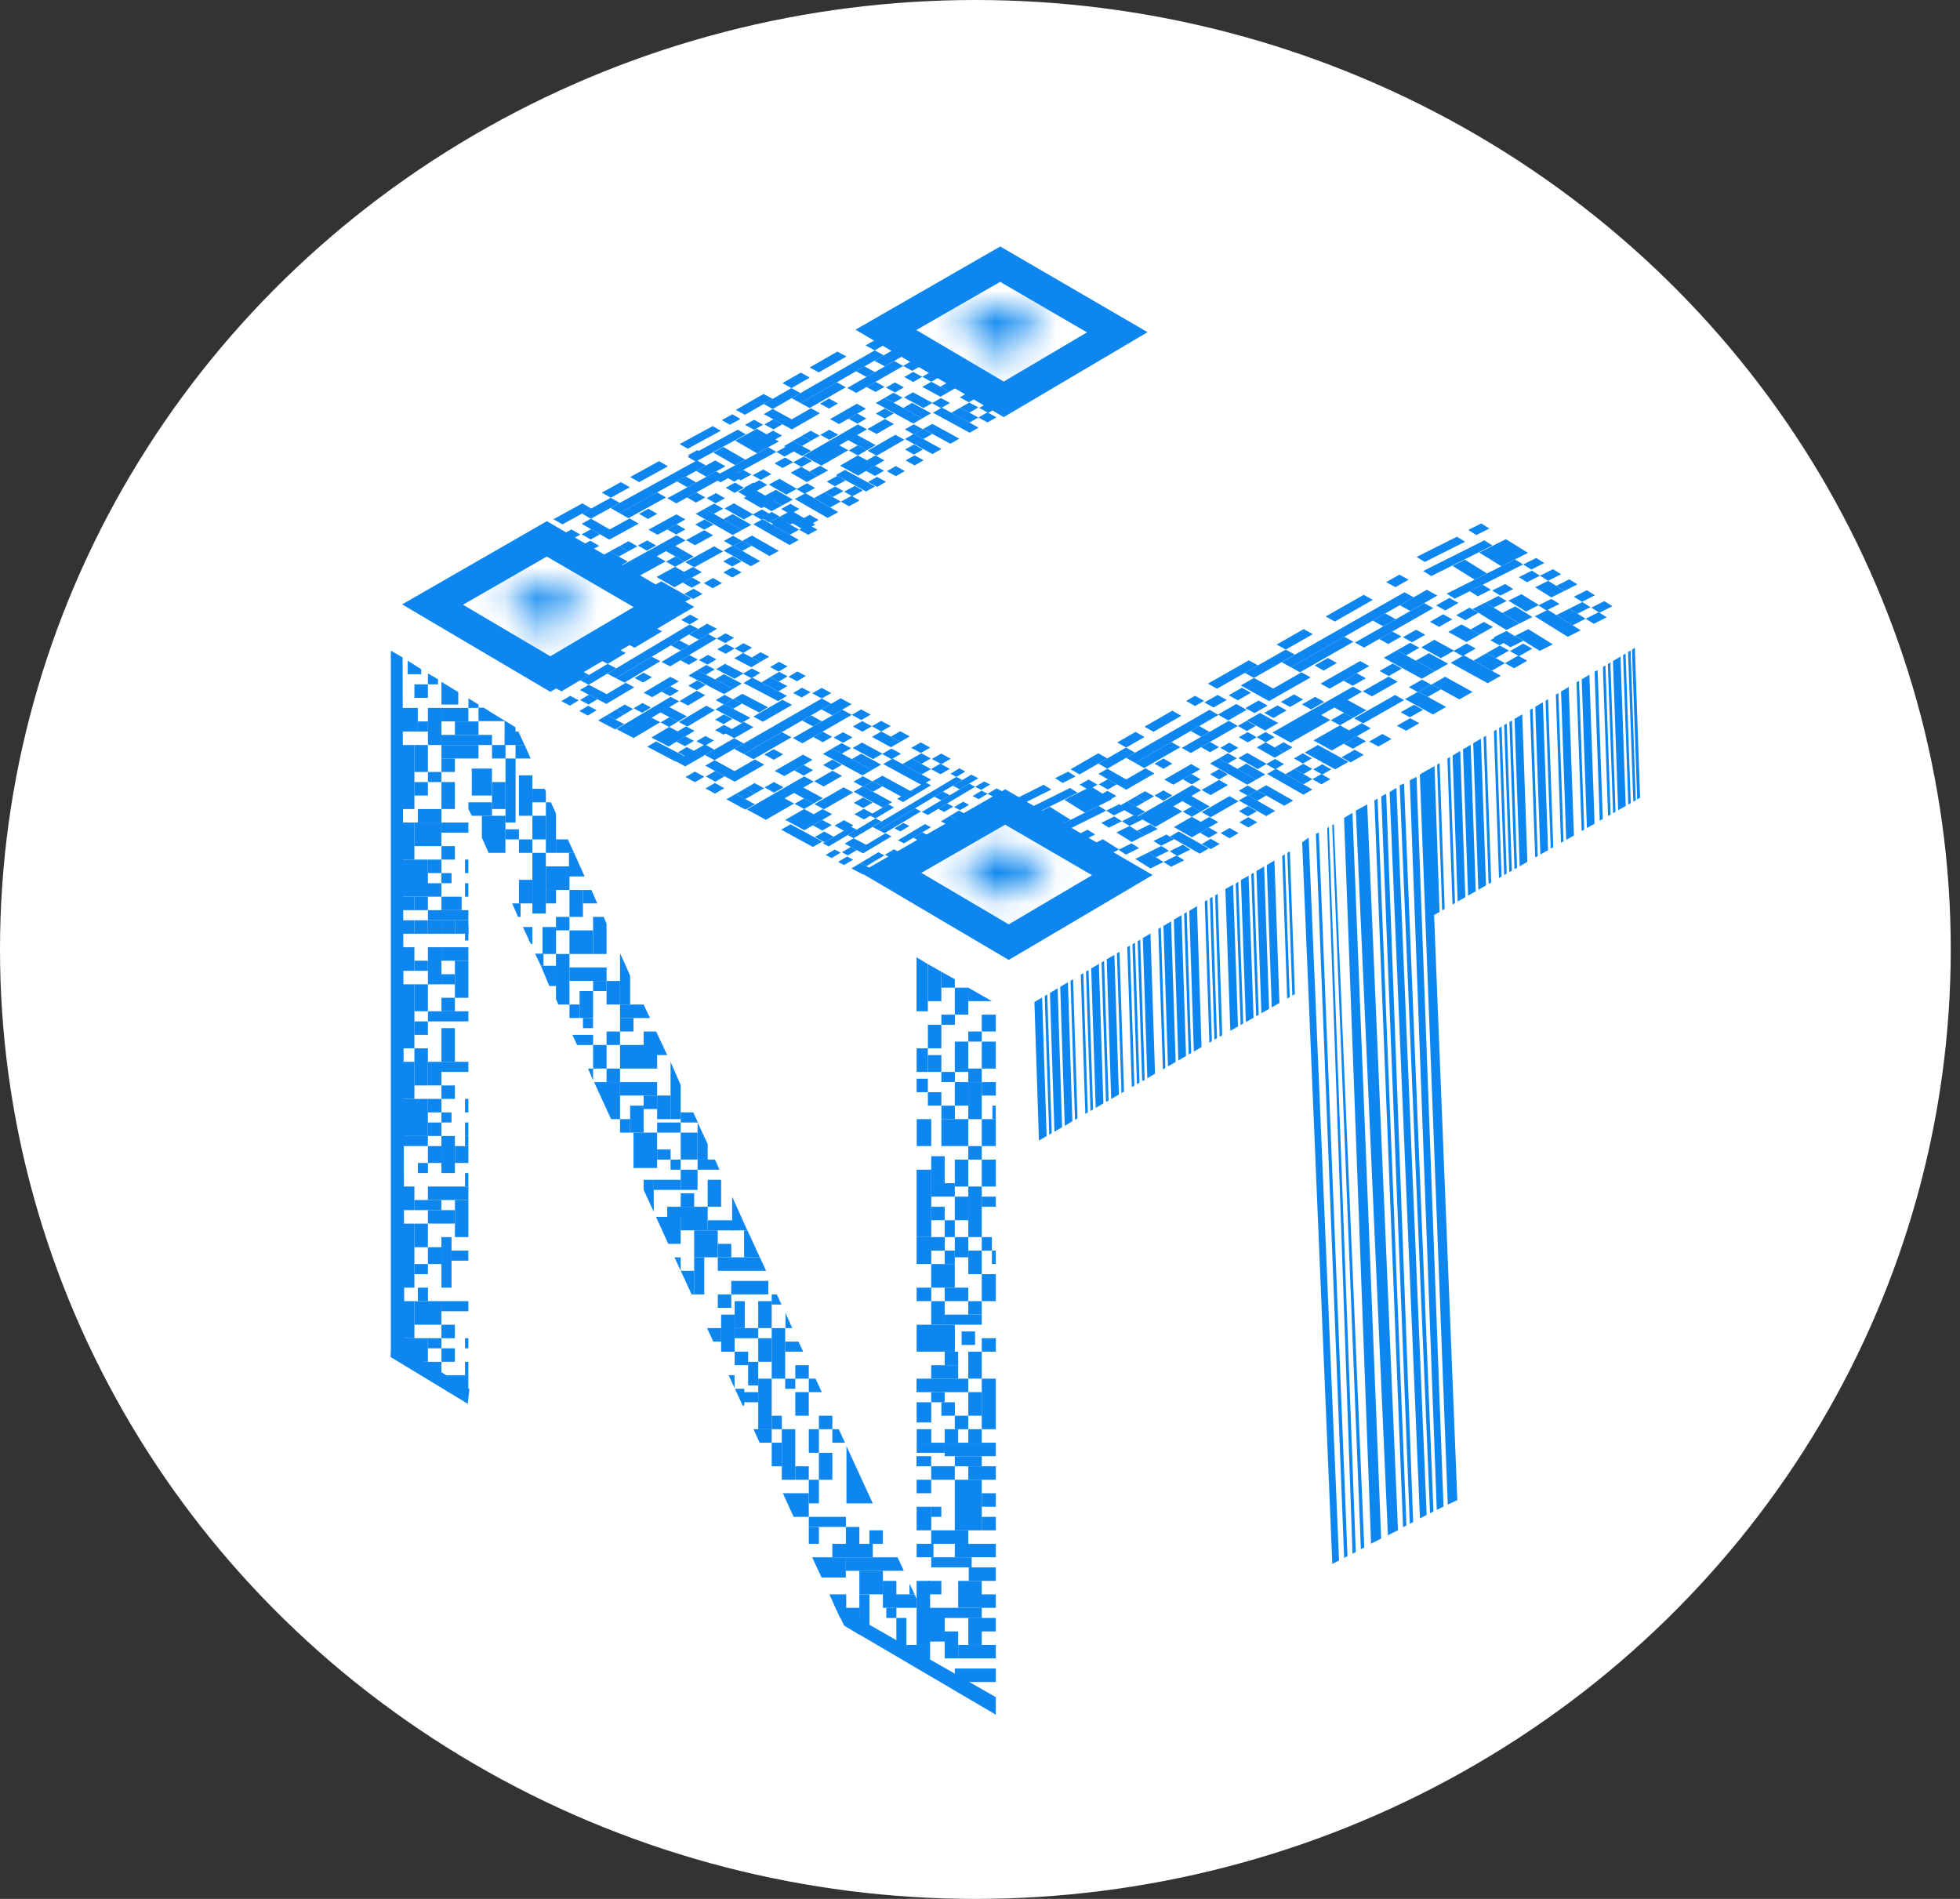 <svg width="64" height="62" viewBox="0 0 64 62" fill="none" xmlns="http://www.w3.org/2000/svg">
<rect x="0" y="0" width="64" height="62" fill="#333333" stroke="none"/>
<ellipse cx="31.849" cy="31" rx="31.849" ry="31" fill="white"/>
<mask id="path-2-inside-1_1_17" fill="white">
<path d="M31.289 28.453L32.768 27.605L34.27 28.453L32.825 29.336L31.289 28.453Z"/>
</mask>
<path d="M31.289 28.453L13.376 -2.774L-41.014 28.426L13.352 59.667L31.289 28.453ZM32.768 27.605L50.474 -3.74L32.631 -13.82L14.855 -3.622L32.768 27.605ZM34.27 28.453L53.043 59.171L105.305 27.233L51.977 -2.892L34.27 28.453ZM32.825 29.336L14.889 60.55L33.39 71.181L51.598 60.054L32.825 29.336ZM49.202 59.68L50.681 58.831L14.855 -3.622L13.376 -2.774L49.202 59.68ZM15.062 58.949L16.564 59.798L51.977 -2.892L50.474 -3.74L15.062 58.949ZM15.498 -2.265L14.053 -1.382L51.598 60.054L53.043 59.171L15.498 -2.265ZM50.762 -1.877L49.225 -2.761L13.352 59.667L14.889 60.55L50.762 -1.877Z" fill="#0D87EF" mask="url(#path-2-inside-1_1_17)"/>
<path d="M32.938 30.762L29.092 28.493L32.823 26.348L36.647 28.573L32.938 30.762Z" stroke="#0D87EF"/>
<mask id="path-5-inside-2_1_17" fill="white">
<path d="M16.415 19.766L17.793 18.976L19.192 19.766L17.846 20.589L16.415 19.766Z"/>
</mask>
<path d="M16.415 19.766L-1.498 -11.461L-55.888 19.74L-1.521 50.98L16.415 19.766ZM17.793 18.976L35.499 -12.369L17.656 -22.448L-0.12 -12.251L17.793 18.976ZM19.192 19.766L37.965 50.484L90.227 18.546L36.899 -11.578L19.192 19.766ZM17.846 20.589L-0.09 51.803L18.411 62.434L36.619 51.307L17.846 20.589ZM34.328 50.993L35.706 50.203L-0.12 -12.251L-1.498 -11.461L34.328 50.993ZM0.087 50.321L1.486 51.111L36.899 -11.578L35.499 -12.369L0.087 50.321ZM0.42 -10.952L-0.926 -10.129L36.619 51.307L37.965 50.484L0.42 -10.952ZM35.783 -10.625L34.351 -11.447L-1.521 50.98L-0.09 51.803L35.783 -10.625Z" fill="#0D87EF" mask="url(#path-5-inside-2_1_17)"/>
<rect width="0.315" height="0.337" transform="matrix(0.886 0.464 -0.859 0.513 23.69 20.677)" fill="#0D87EF"/>
<rect width="0.315" height="1.044" transform="matrix(0.886 0.464 -0.859 0.513 21.34 20.467)" fill="#0D87EF"/>
<rect width="0.315" height="0.69" transform="matrix(0.886 0.464 -0.859 0.513 20.155 21.175)" fill="#0D87EF"/>
<rect width="0.315" height="0.337" transform="matrix(0.886 0.464 -0.859 0.513 22.532 20.069)" fill="#0D87EF"/>
<rect width="0.315" height="1.044" transform="matrix(0.886 0.464 -0.859 0.513 18.956 21.891)" fill="#0D87EF"/>
<rect width="0.315" height="1.044" transform="matrix(0.886 0.464 -0.859 0.513 19.841 21.675)" fill="#0D87EF"/>
<rect width="0.315" height="3.132" transform="matrix(0.886 0.464 -0.859 0.513 22.521 20.389)" fill="#0D87EF"/>
<rect width="0.315" height="1.768" transform="matrix(0.886 0.464 -0.859 0.513 23.121 20.704)" fill="#0D87EF"/>
<rect width="0.363" height="0.69" transform="matrix(0.886 0.464 -0.859 0.513 23.09 20.363)" fill="#0D87EF"/>
<rect width="0.363" height="0.32" transform="matrix(0.886 0.464 -0.859 0.513 22.178 20.906)" fill="#0D87EF"/>
<rect width="0.315" height="1.364" transform="matrix(0.886 0.464 -0.859 0.513 21.282 21.442)" fill="#0D87EF"/>
<rect width="0.315" height="0.337" transform="matrix(0.886 0.464 -0.859 0.513 21.01 21.964)" fill="#0D87EF"/>
<rect width="0.315" height="1.061" transform="matrix(0.886 0.464 -0.859 0.513 20.432 22.293)" fill="#0D87EF"/>
<rect width="0.678" height="0.337" transform="matrix(0.886 0.464 -0.859 0.513 19.224 22.357)" fill="#0D87EF"/>
<rect width="0.315" height="0.337" transform="matrix(0.886 0.464 -0.859 0.513 18.618 22.72)" fill="#0D87EF"/>
<rect width="0.315" height="0.337" transform="matrix(0.886 0.464 -0.859 0.513 19.229 22.683)" fill="#0D87EF"/>
<rect width="0.315" height="0.337" transform="matrix(0.886 0.464 -0.859 0.513 19.205 23.043)" fill="#0D87EF"/>
<rect width="0.315" height="0.337" transform="matrix(0.886 0.464 -0.859 0.513 23.708 21.027)" fill="#0D87EF"/>
<rect width="0.315" height="0.337" transform="matrix(0.886 0.464 -0.859 0.513 24.276 21.001)" fill="#0D87EF"/>
<rect width="0.315" height="0.337" transform="matrix(0.886 0.464 -0.859 0.513 24.836 21.294)" fill="#0D87EF"/>
<rect width="0.315" height="0.337" transform="matrix(0.886 0.464 -0.859 0.513 25.435 21.609)" fill="#0D87EF"/>
<rect width="0.315" height="0.337" transform="matrix(0.886 0.464 -0.859 0.513 26.035 21.924)" fill="#0D87EF"/>
<rect width="0.315" height="0.337" transform="matrix(0.886 0.464 -0.859 0.513 26.187 22.454)" fill="#0D87EF"/>
<rect width="0.315" height="0.337" transform="matrix(0.886 0.464 -0.859 0.513 25.44 21.935)" fill="#0D87EF"/>
<rect width="0.315" height="0.337" transform="matrix(0.886 0.464 -0.859 0.513 23.114 21.381)" fill="#0D87EF"/>
<rect width="0.315" height="0.337" transform="matrix(0.886 0.464 -0.859 0.513 22.505 21.386)" fill="#0D87EF"/>
<rect width="0.315" height="0.337" transform="matrix(0.886 0.464 -0.859 0.513 24.548 21.825)" fill="#0D87EF"/>
<rect width="0.315" height="0.337" transform="matrix(0.886 0.464 -0.859 0.513 22.762 22.218)" fill="#0D87EF"/>
<rect width="0.315" height="0.337" transform="matrix(0.886 0.464 -0.859 0.513 23.061 21.71)" fill="#0D87EF"/>
<rect width="0.315" height="0.337" transform="matrix(0.886 0.464 -0.859 0.513 23.658 22.687)" fill="#0D87EF"/>
<rect width="0.315" height="0.337" transform="matrix(0.886 0.464 -0.859 0.513 23.637 23.325)" fill="#0D87EF"/>
<rect width="0.315" height="0.337" transform="matrix(0.886 0.464 -0.859 0.513 23.64 23.668)" fill="#0D87EF"/>
<rect width="0.315" height="0.337" transform="matrix(0.886 0.464 -0.859 0.513 23.031 24.03)" fill="#0D87EF"/>
<rect width="0.315" height="0.337" transform="matrix(0.886 0.464 -0.859 0.513 22.426 24.393)" fill="#0D87EF"/>
<rect width="1.051" height="0.337" transform="matrix(0.886 0.464 -0.859 0.513 21.423 24.207)" fill="#0D87EF"/>
<rect width="0.315" height="0.337" transform="matrix(0.886 0.464 -0.859 0.513 22.402 23.716)" fill="#0D87EF"/>
<rect width="0.315" height="0.337" transform="matrix(0.886 0.464 -0.859 0.513 21.86 23.415)" fill="#0D87EF"/>
<rect width="0.315" height="0.337" transform="matrix(0.886 0.464 -0.859 0.513 20.109 23.177)" fill="#0D87EF"/>
<rect width="0.315" height="0.337" transform="matrix(0.886 0.464 -0.859 0.513 20.397 23.004)" fill="#0D87EF"/>
<rect width="0.315" height="0.337" transform="matrix(0.886 0.464 -0.859 0.513 21.888 22.409)" fill="#0D87EF"/>
<rect width="0.315" height="0.337" transform="matrix(0.886 0.464 -0.859 0.513 20.979 22.953)" fill="#0D87EF"/>
<rect width="0.631" height="0.337" transform="matrix(0.886 0.464 -0.859 0.513 24.265 21.32)" fill="#0D87EF"/>
<rect width="0.631" height="0.337" transform="matrix(0.886 0.464 -0.859 0.513 25.15 22.108)" fill="#0D87EF"/>
<rect width="1.277" height="0.337" transform="matrix(0.886 0.464 -0.859 0.513 24.567 22.127)" fill="#0D87EF"/>
<rect width="0.946" height="0.337" transform="matrix(0.886 0.464 -0.859 0.513 24.24 22.652)" fill="#0D87EF"/>
<rect width="0.315" height="0.337" transform="matrix(0.886 0.464 -0.859 0.513 23.95 22.825)" fill="#0D87EF"/>
<rect width="0.678" height="0.337" transform="matrix(0.886 0.464 -0.859 0.513 23.674 21.674)" fill="#0D87EF"/>
<rect width="0.662" height="0.337" transform="matrix(0.886 0.464 -0.859 0.513 23.635 22.011)" fill="#0D87EF"/>
<rect width="1.309" height="0.337" transform="matrix(0.886 0.464 -0.859 0.513 22.773 21.883)" fill="#0D87EF"/>
<rect width="0.962" height="0.337" transform="matrix(0.886 0.464 -0.859 0.513 23.648 22.99)" fill="#0D87EF"/>
<rect width="0.315" height="0.657" transform="matrix(0.886 0.464 -0.859 0.513 22.751 22.553)" fill="#0D87EF"/>
<rect width="0.315" height="1.01" transform="matrix(0.886 0.464 -0.859 0.513 21.885 22.099)" fill="#0D87EF"/>
<rect width="0.315" height="1.078" transform="matrix(0.886 0.464 -0.859 0.513 21.895 22.752)" fill="#0D87EF"/>
<rect width="0.315" height="1.044" transform="matrix(0.886 0.464 -0.859 0.513 23.064 23.041)" fill="#0D87EF"/>
<rect width="0.662" height="0.337" transform="matrix(0.886 0.464 -0.859 0.513 21.842 23.081)" fill="#0D87EF"/>
<rect width="0.631" height="0.674" transform="matrix(0.886 0.464 -0.859 0.513 21.85 23.734)" fill="#0D87EF"/>
<rect width="0.315" height="0.337" transform="matrix(0.886 0.464 -0.859 0.513 22.38 24.044)" fill="#0D87EF"/>
<rect width="0.631" height="1.01" transform="matrix(0.886 0.464 -0.859 0.513 20.998 23.287)" fill="#0D87EF"/>
<rect width="0.631" height="0.337" transform="matrix(0.886 0.464 -0.859 0.513 19.818 23.349)" fill="#0D87EF"/>
<rect width="0.22" height="0.343" transform="matrix(0.886 0.464 -0.859 0.513 32.137 25.513)" fill="#0D87EF"/>
<rect width="0.22" height="1.062" transform="matrix(0.886 0.464 -0.859 0.513 30.205 25.539)" fill="#0D87EF"/>
<rect width="0.22" height="0.703" transform="matrix(0.886 0.464 -0.859 0.513 28.997 26.259)" fill="#0D87EF"/>
<rect width="0.22" height="0.343" transform="matrix(0.886 0.464 -0.859 0.513 31.327 25.087)" fill="#0D87EF"/>
<rect width="0.22" height="1.062" transform="matrix(0.886 0.464 -0.859 0.513 27.777 26.988)" fill="#0D87EF"/>
<rect width="0.22" height="1.062" transform="matrix(0.886 0.464 -0.859 0.513 28.589 26.721)" fill="#0D87EF"/>
<rect width="0.22" height="3.187" transform="matrix(0.886 0.464 -0.859 0.513 31.228 25.366)" fill="#0D87EF"/>
<rect width="0.22" height="1.799" transform="matrix(0.886 0.464 -0.859 0.513 31.647 25.586)" fill="#0D87EF"/>
<rect width="0.254" height="0.703" transform="matrix(0.886 0.464 -0.859 0.513 31.717 25.292)" fill="#0D87EF"/>
<rect width="0.254" height="0.326" transform="matrix(0.886 0.464 -0.859 0.513 30.79 25.846)" fill="#0D87EF"/>
<rect width="0.22" height="1.388" transform="matrix(0.886 0.464 -0.859 0.513 29.878 26.39)" fill="#0D87EF"/>
<rect width="0.22" height="0.343" transform="matrix(0.886 0.464 -0.859 0.513 29.498 26.869)" fill="#0D87EF"/>
<rect width="0.22" height="1.08" transform="matrix(0.886 0.464 -0.859 0.513 28.915 27.206)" fill="#0D87EF"/>
<rect width="0.474" height="0.343" transform="matrix(0.886 0.464 -0.859 0.513 27.874 27.369)" fill="#0D87EF"/>
<rect width="0.22" height="0.343" transform="matrix(0.886 0.464 -0.859 0.513 27.255 27.738)" fill="#0D87EF"/>
<rect width="0.22" height="0.343" transform="matrix(0.886 0.464 -0.859 0.513 27.783 27.651)" fill="#0D87EF"/>
<rect width="0.22" height="0.343" transform="matrix(0.886 0.464 -0.859 0.513 27.661 27.966)" fill="#0D87EF"/>
<rect width="0.22" height="0.343" transform="matrix(0.886 0.464 -0.859 0.513 32.052 25.815)" fill="#0D87EF"/>
<rect width="0.22" height="0.343" transform="matrix(0.886 0.464 -0.859 0.513 32.542 25.741)" fill="#0D87EF"/>
<rect width="0.22" height="0.343" transform="matrix(0.886 0.464 -0.859 0.513 32.932 25.946)" fill="#0D87EF"/>
<rect width="0.22" height="0.343" transform="matrix(0.886 0.464 -0.859 0.513 33.352 26.166)" fill="#0D87EF"/>
<rect width="0.22" height="0.343" transform="matrix(0.886 0.464 -0.859 0.513 33.773 26.386)" fill="#0D87EF"/>
<rect width="0.22" height="0.343" transform="matrix(0.886 0.464 -0.859 0.513 33.75 26.834)" fill="#0D87EF"/>
<rect width="0.22" height="0.343" transform="matrix(0.886 0.464 -0.859 0.513 33.263 26.45)" fill="#0D87EF"/>
<rect width="0.22" height="0.343" transform="matrix(0.886 0.464 -0.859 0.513 31.449 26.175)" fill="#0D87EF"/>
<rect width="0.22" height="0.343" transform="matrix(0.886 0.464 -0.859 0.513 30.93 26.233)" fill="#0D87EF"/>
<rect width="0.22" height="0.343" transform="matrix(0.886 0.464 -0.859 0.513 32.539 26.433)" fill="#0D87EF"/>
<rect width="0.22" height="0.343" transform="matrix(0.886 0.464 -0.859 0.513 30.913 26.933)" fill="#0D87EF"/>
<rect width="0.22" height="0.343" transform="matrix(0.886 0.464 -0.859 0.513 31.309 26.465)" fill="#0D87EF"/>
<rect width="0.22" height="0.343" transform="matrix(0.886 0.464 -0.859 0.513 30.009 28.852)" fill="#0D87EF"/>
<rect width="0.735" height="0.343" transform="matrix(0.886 0.464 -0.859 0.513 29.212 28.78)" fill="#0D87EF"/>
<rect width="0.22" height="0.343" transform="matrix(0.886 0.464 -0.859 0.513 29.807 28.053)" fill="#0D87EF"/>
<rect width="0.22" height="0.343" transform="matrix(0.886 0.464 -0.859 0.513 28.389 28.002)" fill="#0D87EF"/>
<rect width="0.22" height="0.343" transform="matrix(0.886 0.464 -0.859 0.513 28.683 27.826)" fill="#0D87EF"/>
<rect width="0.22" height="0.343" transform="matrix(0.886 0.464 -0.859 0.513 30.118 27.177)" fill="#0D87EF"/>
<rect width="0.22" height="0.343" transform="matrix(0.886 0.464 -0.859 0.513 29.191 27.73)" fill="#0D87EF"/>
<rect width="0.441" height="0.343" transform="matrix(0.886 0.464 -0.859 0.513 32.443 26.02)" fill="#0D87EF"/>
<rect width="0.474" height="0.343" transform="matrix(0.886 0.464 -0.859 0.513 31.84 26.38)" fill="#0D87EF"/>
<rect width="0.463" height="0.343" transform="matrix(0.886 0.464 -0.859 0.513 31.71 26.675)" fill="#0D87EF"/>
<rect width="0.915" height="0.343" transform="matrix(0.886 0.464 -0.859 0.513 31.017 26.641)" fill="#0D87EF"/>
<rect width="0.22" height="0.668" transform="matrix(0.886 0.464 -0.859 0.513 30.809 27.225)" fill="#0D87EF"/>
<rect width="0.22" height="1.028" transform="matrix(0.886 0.464 -0.859 0.513 30.204 26.907)" fill="#0D87EF"/>
<rect width="0.22" height="1.097" transform="matrix(0.886 0.464 -0.859 0.513 30.025 27.474)" fill="#0D87EF"/>
<rect width="0.463" height="0.343" transform="matrix(0.886 0.464 -0.859 0.513 29.888 27.764)" fill="#0D87EF"/>
<rect width="0.441" height="1.028" transform="matrix(0.886 0.464 -0.859 0.513 29.113 28.019)" fill="#0D87EF"/>
<rect width="0.441" height="0.343" transform="matrix(0.886 0.464 -0.859 0.513 28.096 28.178)" fill="#0D87EF"/>
<rect width="0.337" height="0.337" transform="matrix(0.878 0.479 -0.867 0.498 29.781 11.78)" fill="#0D87EF"/>
<rect width="0.337" height="1.044" transform="matrix(0.878 0.479 -0.867 0.498 27.344 11.478)" fill="#0D87EF"/>
<rect width="0.337" height="0.69" transform="matrix(0.878 0.479 -0.867 0.498 26.147 12.166)" fill="#0D87EF"/>
<rect width="0.337" height="0.337" transform="matrix(0.878 0.479 -0.867 0.498 28.557 11.11)" fill="#0D87EF"/>
<rect width="0.337" height="1.044" transform="matrix(0.878 0.479 -0.867 0.498 24.933 12.862)" fill="#0D87EF"/>
<rect width="0.337" height="1.044" transform="matrix(0.878 0.479 -0.867 0.498 25.842 12.671)" fill="#0D87EF"/>
<rect width="0.337" height="3.132" transform="matrix(0.878 0.479 -0.867 0.498 28.562 11.44)" fill="#0D87EF"/>
<rect width="0.337" height="1.768" transform="matrix(0.878 0.479 -0.867 0.498 29.197 11.787)" fill="#0D87EF"/>
<rect width="0.387" height="0.69" transform="matrix(0.878 0.479 -0.867 0.498 29.148 11.433)" fill="#0D87EF"/>
<rect width="0.387" height="0.32" transform="matrix(0.878 0.479 -0.867 0.498 28.229 11.962)" fill="#0D87EF"/>
<rect width="0.337" height="1.364" transform="matrix(0.878 0.479 -0.867 0.498 27.324 12.482)" fill="#0D87EF"/>
<rect width="0.337" height="0.337" transform="matrix(0.878 0.479 -0.867 0.498 27.067 13.012)" fill="#0D87EF"/>
<rect width="0.337" height="1.061" transform="matrix(0.878 0.479 -0.867 0.498 26.48 13.331)" fill="#0D87EF"/>
<rect width="0.724" height="0.337" transform="matrix(0.878 0.479 -0.867 0.498 25.232 13.353)" fill="#0D87EF"/>
<rect width="0.337" height="0.337" transform="matrix(0.878 0.479 -0.867 0.498 24.62 13.705)" fill="#0D87EF"/>
<rect width="0.337" height="0.337" transform="matrix(0.878 0.479 -0.867 0.498 25.252 13.69)" fill="#0D87EF"/>
<rect width="0.337" height="0.337" transform="matrix(0.878 0.479 -0.867 0.498 25.24 14.061)" fill="#0D87EF"/>
<rect width="0.337" height="0.337" transform="matrix(0.878 0.479 -0.867 0.498 29.817 12.142)" fill="#0D87EF"/>
<rect width="0.337" height="0.337" transform="matrix(0.878 0.479 -0.867 0.498 30.404 12.135)" fill="#0D87EF"/>
<rect width="0.337" height="0.337" transform="matrix(0.878 0.479 -0.867 0.498 30.996 12.458)" fill="#0D87EF"/>
<rect width="0.337" height="0.337" transform="matrix(0.878 0.479 -0.867 0.498 31.631 12.805)" fill="#0D87EF"/>
<rect width="0.337" height="0.337" transform="matrix(0.878 0.479 -0.867 0.498 32.267 13.151)" fill="#0D87EF"/>
<rect width="0.337" height="0.337" transform="matrix(0.878 0.479 -0.867 0.498 32.241 13.464)" fill="#0D87EF"/>
<rect width="0.337" height="0.337" transform="matrix(0.878 0.479 -0.867 0.498 31.65 13.142)" fill="#0D87EF"/>
<rect width="0.337" height="0.337" transform="matrix(0.878 0.479 -0.867 0.498 29.22 12.486)" fill="#0D87EF"/>
<rect width="0.337" height="0.337" transform="matrix(0.878 0.479 -0.867 0.498 28.587 12.468)" fill="#0D87EF"/>
<rect width="0.337" height="0.337" transform="matrix(0.878 0.479 -0.867 0.498 30.723 12.996)" fill="#0D87EF"/>
<rect width="0.337" height="0.337" transform="matrix(0.878 0.479 -0.867 0.498 28.89 13.337)" fill="#0D87EF"/>
<rect width="0.337" height="0.337" transform="matrix(0.878 0.479 -0.867 0.498 29.176 12.823)" fill="#0D87EF"/>
<rect width="0.337" height="0.337" transform="matrix(0.878 0.479 -0.867 0.498 29.837 13.853)" fill="#0D87EF"/>
<rect width="0.337" height="0.337" transform="matrix(0.878 0.479 -0.867 0.498 29.842 14.512)" fill="#0D87EF"/>
<rect width="0.337" height="0.337" transform="matrix(0.878 0.479 -0.867 0.498 29.863 14.866)" fill="#0D87EF"/>
<rect width="0.337" height="0.337" transform="matrix(0.878 0.479 -0.867 0.498 29.25 15.218)" fill="#0D87EF"/>
<rect width="0.337" height="0.337" transform="matrix(0.878 0.479 -0.867 0.498 28.636 15.57)" fill="#0D87EF"/>
<rect width="1.122" height="0.337" transform="matrix(0.878 0.479 -0.867 0.498 27.589 15.343)" fill="#0D87EF"/>
<rect width="0.337" height="0.337" transform="matrix(0.878 0.479 -0.867 0.498 28.584 14.871)" fill="#0D87EF"/>
<rect width="0.337" height="0.337" transform="matrix(0.878 0.479 -0.867 0.498 28.007 14.54)" fill="#0D87EF"/>
<rect width="0.337" height="0.337" transform="matrix(0.878 0.479 -0.867 0.498 26.182 14.231)" fill="#0D87EF"/>
<rect width="0.337" height="0.337" transform="matrix(0.878 0.479 -0.867 0.498 26.473 14.063)" fill="#0D87EF"/>
<rect width="0.337" height="0.337" transform="matrix(0.878 0.479 -0.867 0.498 27.995 13.503)" fill="#0D87EF"/>
<rect width="0.337" height="0.337" transform="matrix(0.878 0.479 -0.867 0.498 27.076 14.031)" fill="#0D87EF"/>
<rect width="0.673" height="0.337" transform="matrix(0.878 0.479 -0.867 0.498 30.409 12.464)" fill="#0D87EF"/>
<rect width="0.673" height="0.337" transform="matrix(0.878 0.479 -0.867 0.498 31.355 13.309)" fill="#0D87EF"/>
<rect width="1.364" height="0.337" transform="matrix(0.878 0.479 -0.867 0.498 30.755 13.308)" fill="#0D87EF"/>
<rect width="1.01" height="0.337" transform="matrix(0.878 0.479 -0.867 0.498 30.439 13.838)" fill="#0D87EF"/>
<rect width="0.337" height="0.337" transform="matrix(0.878 0.479 -0.867 0.498 30.145 14.006)" fill="#0D87EF"/>
<rect width="0.724" height="0.337" transform="matrix(0.878 0.479 -0.867 0.498 29.81 12.808)" fill="#0D87EF"/>
<rect width="0.707" height="0.337" transform="matrix(0.878 0.479 -0.867 0.498 29.784 13.154)" fill="#0D87EF"/>
<rect width="1.397" height="0.337" transform="matrix(0.878 0.479 -0.867 0.498 28.887 12.991)" fill="#0D87EF"/>
<rect width="1.027" height="0.337" transform="matrix(0.878 0.479 -0.867 0.498 29.84 14.166)" fill="#0D87EF"/>
<rect width="0.337" height="0.657" transform="matrix(0.878 0.479 -0.867 0.498 28.894 13.682)" fill="#0D87EF"/>
<rect width="0.337" height="1.01" transform="matrix(0.878 0.479 -0.867 0.498 27.978 13.182)" fill="#0D87EF"/>
<rect width="0.337" height="1.078" transform="matrix(0.878 0.479 -0.867 0.498 28.014 13.857)" fill="#0D87EF"/>
<rect width="0.337" height="1.044" transform="matrix(0.878 0.479 -0.867 0.498 29.236 14.197)" fill="#0D87EF"/>
<rect width="0.707" height="0.337" transform="matrix(0.878 0.479 -0.867 0.498 27.975 14.195)" fill="#0D87EF"/>
<rect width="0.673" height="0.674" transform="matrix(0.878 0.479 -0.867 0.498 28.012 14.869)" fill="#0D87EF"/>
<rect width="0.337" height="0.337" transform="matrix(0.878 0.479 -0.867 0.498 28.57 15.208)" fill="#0D87EF"/>
<rect width="0.673" height="1.01" transform="matrix(0.878 0.479 -0.867 0.498 27.109 14.377)" fill="#0D87EF"/>
<rect width="0.673" height="0.337" transform="matrix(0.878 0.479 -0.867 0.498 25.891 14.399)" fill="#0D87EF"/>
<rect width="0.305" height="0.396" transform="matrix(0.866 0.5 -0.878 0.478 25.699 14.565)" fill="#0D87EF"/>
<rect width="0.305" height="1.228" transform="matrix(0.866 0.5 -0.878 0.478 23.271 13.912)" fill="#0D87EF"/>
<rect width="0.305" height="0.396" transform="matrix(0.866 0.5 -0.878 0.478 23.915 13.527)" fill="#0D87EF"/>
<rect width="0.305" height="1.861" transform="matrix(0.866 0.5 -0.878 0.478 24.09 14.029)" fill="#0D87EF"/>
<rect width="0.305" height="2.079" transform="matrix(0.866 0.5 -0.878 0.478 25.087 14.602)" fill="#0D87EF"/>
<rect width="0.827" height="0.812" transform="matrix(0.866 0.5 -0.878 0.478 24.717 13.999)" fill="#0D87EF"/>
<rect width="0.83" height="0.376" transform="matrix(0.866 0.5 -0.878 0.478 23.62 14.594)" fill="#0D87EF"/>
<rect width="0.305" height="0.396" transform="matrix(0.866 0.5 -0.878 0.478 25.636 14.939)" fill="#0D87EF"/>
<rect width="0.305" height="0.396" transform="matrix(0.866 0.5 -0.878 0.478 26.248 14.902)" fill="#0D87EF"/>
<rect width="0.305" height="0.396" transform="matrix(0.866 0.5 -0.878 0.478 26.778 15.207)" fill="#0D87EF"/>
<rect width="0.305" height="0.396" transform="matrix(0.866 0.5 -0.878 0.478 27.345 15.535)" fill="#0D87EF"/>
<rect width="0.305" height="0.396" transform="matrix(0.866 0.5 -0.878 0.478 27.913 15.863)" fill="#0D87EF"/>
<rect width="0.305" height="0.396" transform="matrix(0.866 0.5 -0.878 0.478 27.805 16.189)" fill="#0D87EF"/>
<rect width="0.305" height="0.396" transform="matrix(0.866 0.5 -0.878 0.478 27.275 15.884)" fill="#0D87EF"/>
<rect width="0.305" height="0.396" transform="matrix(0.866 0.5 -0.878 0.478 24.923 15.327)" fill="#0D87EF"/>
<rect width="0.305" height="0.396" transform="matrix(0.866 0.5 -0.878 0.478 24.271 15.341)" fill="#0D87EF"/>
<rect width="0.305" height="0.396" transform="matrix(0.866 0.5 -0.878 0.478 26.352 15.78)" fill="#0D87EF"/>
<rect width="0.305" height="0.396" transform="matrix(0.866 0.5 -0.878 0.478 24.791 15.68)" fill="#0D87EF"/>
<rect width="0.305" height="0.396" transform="matrix(0.866 0.5 -0.878 0.478 25.201 16.716)" fill="#0D87EF"/>
<rect width="0.61" height="0.396" transform="matrix(0.866 0.5 -0.878 0.478 26.165 15.244)" fill="#0D87EF"/>
<rect width="0.61" height="0.396" transform="matrix(0.866 0.5 -0.878 0.478 26.927 16.073)" fill="#0D87EF"/>
<rect width="1.236" height="0.396" transform="matrix(0.866 0.5 -0.878 0.478 26.3 16.103)" fill="#0D87EF"/>
<rect width="0.915" height="0.396" transform="matrix(0.866 0.5 -0.878 0.478 25.831 16.67)" fill="#0D87EF"/>
<rect width="0.305" height="0.396" transform="matrix(0.866 0.5 -0.878 0.478 25.483 16.859)" fill="#0D87EF"/>
<rect width="0.656" height="0.396" transform="matrix(0.866 0.5 -0.878 0.478 25.452 15.632)" fill="#0D87EF"/>
<rect width="0.641" height="0.396" transform="matrix(0.866 0.5 -0.878 0.478 25.333 15.992)" fill="#0D87EF"/>
<rect width="1.266" height="0.396" transform="matrix(0.866 0.5 -0.878 0.478 24.445 15.869)" fill="#0D87EF"/>
<rect width="0.354" height="0.354" transform="matrix(0.878 0.478 -0.867 0.499 28.119 23.163)" fill="#0D87EF"/>
<rect width="0.354" height="1.098" transform="matrix(0.878 0.478 -0.867 0.499 25.551 22.848)" fill="#0D87EF"/>
<rect width="0.354" height="0.726" transform="matrix(0.878 0.478 -0.867 0.499 24.293 23.572)" fill="#0D87EF"/>
<rect width="0.354" height="0.354" transform="matrix(0.878 0.478 -0.867 0.499 26.83 22.46)" fill="#0D87EF"/>
<rect width="0.354" height="1.098" transform="matrix(0.878 0.478 -0.867 0.499 23.016 24.306)" fill="#0D87EF"/>
<rect width="0.354" height="1.098" transform="matrix(0.878 0.478 -0.867 0.499 23.972 24.104)" fill="#0D87EF"/>
<rect width="0.354" height="3.295" transform="matrix(0.878 0.478 -0.867 0.499 26.832 22.807)" fill="#0D87EF"/>
<rect width="0.354" height="1.86" transform="matrix(0.878 0.478 -0.867 0.499 27.502 23.171)" fill="#0D87EF"/>
<rect width="0.407" height="0.726" transform="matrix(0.878 0.478 -0.867 0.499 27.451 22.799)" fill="#0D87EF"/>
<rect width="0.407" height="0.337" transform="matrix(0.878 0.478 -0.867 0.499 26.482 23.356)" fill="#0D87EF"/>
<rect width="0.354" height="1.435" transform="matrix(0.878 0.478 -0.867 0.499 25.533 23.904)" fill="#0D87EF"/>
<rect width="0.354" height="0.354" transform="matrix(0.878 0.478 -0.867 0.499 25.262 24.461)" fill="#0D87EF"/>
<rect width="0.354" height="1.116" transform="matrix(0.878 0.478 -0.867 0.499 24.647 24.797)" fill="#0D87EF"/>
<rect width="0.762" height="0.354" transform="matrix(0.878 0.478 -0.867 0.499 23.334 24.822)" fill="#0D87EF"/>
<rect width="0.354" height="0.354" transform="matrix(0.878 0.478 -0.867 0.499 22.689 25.193)" fill="#0D87EF"/>
<rect width="0.354" height="0.354" transform="matrix(0.878 0.478 -0.867 0.499 23.353 25.176)" fill="#0D87EF"/>
<rect width="0.354" height="0.354" transform="matrix(0.878 0.478 -0.867 0.499 23.341 25.566)" fill="#0D87EF"/>
<rect width="0.354" height="0.354" transform="matrix(0.878 0.478 -0.867 0.499 28.155 23.544)" fill="#0D87EF"/>
<rect width="0.354" height="0.354" transform="matrix(0.878 0.478 -0.867 0.499 28.774 23.536)" fill="#0D87EF"/>
<rect width="0.354" height="0.354" transform="matrix(0.878 0.478 -0.867 0.499 29.395 23.875)" fill="#0D87EF"/>
<rect width="0.354" height="0.354" transform="matrix(0.878 0.478 -0.867 0.499 30.063 24.24)" fill="#0D87EF"/>
<rect width="0.354" height="0.354" transform="matrix(0.878 0.478 -0.867 0.499 30.734 24.604)" fill="#0D87EF"/>
<rect width="0.354" height="0.354" transform="matrix(0.878 0.478 -0.867 0.499 30.705 24.934)" fill="#0D87EF"/>
<rect width="0.354" height="0.354" transform="matrix(0.878 0.478 -0.867 0.499 30.083 24.595)" fill="#0D87EF"/>
<rect width="0.354" height="0.354" transform="matrix(0.878 0.478 -0.867 0.499 27.526 23.906)" fill="#0D87EF"/>
<rect width="0.354" height="0.354" transform="matrix(0.878 0.478 -0.867 0.499 26.861 23.888)" fill="#0D87EF"/>
<rect width="0.354" height="0.354" transform="matrix(0.878 0.478 -0.867 0.499 29.109 24.442)" fill="#0D87EF"/>
<rect width="0.354" height="0.354" transform="matrix(0.878 0.478 -0.867 0.499 27.181 24.802)" fill="#0D87EF"/>
<rect width="0.354" height="0.354" transform="matrix(0.878 0.478 -0.867 0.499 27.481 24.261)" fill="#0D87EF"/>
<rect width="0.354" height="0.354" transform="matrix(0.878 0.478 -0.867 0.499 28.176 25.345)" fill="#0D87EF"/>
<rect width="0.354" height="0.354" transform="matrix(0.878 0.478 -0.867 0.499 28.184 26.037)" fill="#0D87EF"/>
<rect width="0.354" height="0.354" transform="matrix(0.878 0.478 -0.867 0.499 28.206 26.409)" fill="#0D87EF"/>
<rect width="0.354" height="0.354" transform="matrix(0.878 0.478 -0.867 0.499 27.557 26.78)" fill="#0D87EF"/>
<rect width="0.354" height="0.354" transform="matrix(0.878 0.478 -0.867 0.499 26.914 27.151)" fill="#0D87EF"/>
<rect width="1.18" height="0.354" transform="matrix(0.878 0.478 -0.867 0.499 25.814 26.913)" fill="#0D87EF"/>
<rect width="0.354" height="0.354" transform="matrix(0.878 0.478 -0.867 0.499 26.86 26.416)" fill="#0D87EF"/>
<rect width="0.354" height="0.354" transform="matrix(0.878 0.478 -0.867 0.499 26.253 26.068)" fill="#0D87EF"/>
<rect width="0.354" height="0.354" transform="matrix(0.878 0.478 -0.867 0.499 24.333 25.745)" fill="#0D87EF"/>
<rect width="0.354" height="0.354" transform="matrix(0.878 0.478 -0.867 0.499 24.638 25.568)" fill="#0D87EF"/>
<rect width="0.354" height="0.354" transform="matrix(0.878 0.478 -0.867 0.499 26.239 24.977)" fill="#0D87EF"/>
<rect width="0.354" height="0.354" transform="matrix(0.878 0.478 -0.867 0.499 25.271 25.534)" fill="#0D87EF"/>
<rect width="0.708" height="0.354" transform="matrix(0.878 0.478 -0.867 0.499 28.777 23.883)" fill="#0D87EF"/>
<rect width="0.708" height="0.354" transform="matrix(0.878 0.478 -0.867 0.499 29.776 24.771)" fill="#0D87EF"/>
<rect width="1.435" height="0.354" transform="matrix(0.878 0.478 -0.867 0.499 29.145 24.77)" fill="#0D87EF"/>
<rect width="1.063" height="0.354" transform="matrix(0.878 0.478 -0.867 0.499 28.811 25.328)" fill="#0D87EF"/>
<rect width="0.354" height="0.354" transform="matrix(0.878 0.478 -0.867 0.499 28.501 25.505)" fill="#0D87EF"/>
<rect width="0.762" height="0.354" transform="matrix(0.878 0.478 -0.867 0.499 28.147 24.245)" fill="#0D87EF"/>
<rect width="0.744" height="0.354" transform="matrix(0.878 0.478 -0.867 0.499 28.119 24.609)" fill="#0D87EF"/>
<rect width="1.47" height="0.354" transform="matrix(0.878 0.478 -0.867 0.499 27.177 24.438)" fill="#0D87EF"/>
<rect width="1.08" height="0.354" transform="matrix(0.878 0.478 -0.867 0.499 28.18 25.673)" fill="#0D87EF"/>
<rect width="0.354" height="0.691" transform="matrix(0.878 0.478 -0.867 0.499 27.184 25.165)" fill="#0D87EF"/>
<rect width="0.354" height="1.063" transform="matrix(0.878 0.478 -0.867 0.499 26.219 24.64)" fill="#0D87EF"/>
<rect width="0.354" height="1.134" transform="matrix(0.878 0.478 -0.867 0.499 26.259 25.35)" fill="#0D87EF"/>
<rect width="0.354" height="1.098" transform="matrix(0.878 0.478 -0.867 0.499 27.547 25.707)" fill="#0D87EF"/>
<rect width="0.744" height="0.354" transform="matrix(0.878 0.478 -0.867 0.499 26.217 25.705)" fill="#0D87EF"/>
<rect width="0.708" height="0.709" transform="matrix(0.878 0.478 -0.867 0.499 26.256 26.415)" fill="#0D87EF"/>
<rect width="0.354" height="0.354" transform="matrix(0.878 0.478 -0.867 0.499 26.847 26.771)" fill="#0D87EF"/>
<rect width="0.708" height="1.063" transform="matrix(0.878 0.478 -0.867 0.499 25.308 25.898)" fill="#0D87EF"/>
<rect width="0.708" height="0.354" transform="matrix(0.878 0.478 -0.867 0.499 24.026 25.921)" fill="#0D87EF"/>
<rect width="0.338" height="0.338" transform="matrix(0.869 0.495 -0.866 0.499 40.711 23.533)" fill="#0D87EF"/>
<rect width="0.338" height="1.047" transform="matrix(0.869 0.495 -0.866 0.499 38.278 23.204)" fill="#0D87EF"/>
<rect width="0.338" height="0.692" transform="matrix(0.869 0.495 -0.866 0.499 37.078 23.896)" fill="#0D87EF"/>
<path d="M39.022 22.717L39.316 22.884L39.023 23.053L38.73 22.886L39.022 22.717Z" fill="#0D87EF"/>
<rect width="0.338" height="1.047" transform="matrix(0.869 0.495 -0.866 0.499 35.863 24.595)" fill="#0D87EF"/>
<rect width="0.338" height="1.047" transform="matrix(0.869 0.495 -0.866 0.499 36.77 24.408)" fill="#0D87EF"/>
<rect width="0.338" height="3.14" transform="matrix(0.869 0.495 -0.866 0.499 39.493 23.176)" fill="#0D87EF"/>
<rect width="0.338" height="1.773" transform="matrix(0.869 0.495 -0.866 0.499 40.124 23.535)" fill="#0D87EF"/>
<rect width="0.388" height="0.692" transform="matrix(0.869 0.495 -0.866 0.499 40.369 22.985)" fill="#0D87EF"/>
<rect width="0.388" height="0.321" transform="matrix(0.869 0.495 -0.866 0.499 39.157 23.705)" fill="#0D87EF"/>
<rect width="0.338" height="1.368" transform="matrix(0.869 0.495 -0.866 0.499 38.25 24.228)" fill="#0D87EF"/>
<rect width="0.338" height="0.338" transform="matrix(0.869 0.495 -0.866 0.499 37.988 24.766)" fill="#0D87EF"/>
<rect width="0.338" height="1.064" transform="matrix(0.869 0.495 -0.866 0.499 37.403 25.086)" fill="#0D87EF"/>
<rect width="0.726" height="0.338" transform="matrix(0.869 0.495 -0.866 0.499 36.158 25.098)" fill="#0D87EF"/>
<rect width="0.338" height="0.338" transform="matrix(0.869 0.495 -0.866 0.499 35.544 25.452)" fill="#0D87EF"/>
<rect width="0.338" height="0.338" transform="matrix(0.869 0.495 -0.866 0.499 36.172 25.442)" fill="#0D87EF"/>
<rect width="0.338" height="0.338" transform="matrix(0.869 0.495 -0.866 0.499 36.16 25.82)" fill="#0D87EF"/>
<rect width="0.338" height="0.338" transform="matrix(0.869 0.495 -0.866 0.499 40.741 23.903)" fill="#0D87EF"/>
<rect width="0.338" height="0.338" transform="matrix(0.869 0.495 -0.866 0.499 41.326 23.901)" fill="#0D87EF"/>
<rect width="0.338" height="0.338" transform="matrix(0.869 0.495 -0.866 0.499 41.913 24.235)" fill="#0D87EF"/>
<rect width="0.338" height="0.338" transform="matrix(0.869 0.495 -0.866 0.499 42.543 24.594)" fill="#0D87EF"/>
<rect width="0.338" height="0.338" transform="matrix(0.869 0.495 -0.866 0.499 43.175 24.953)" fill="#0D87EF"/>
<rect width="0.338" height="0.338" transform="matrix(0.869 0.495 -0.866 0.499 43.146 25.272)" fill="#0D87EF"/>
<rect width="0.338" height="0.338" transform="matrix(0.869 0.495 -0.866 0.499 42.558 24.938)" fill="#0D87EF"/>
<rect width="0.338" height="0.338" transform="matrix(0.869 0.495 -0.866 0.499 40.141 24.248)" fill="#0D87EF"/>
<rect width="0.338" height="0.338" transform="matrix(0.869 0.495 -0.866 0.499 39.51 24.225)" fill="#0D87EF"/>
<rect width="0.338" height="0.338" transform="matrix(0.869 0.495 -0.866 0.499 41.635 24.781)" fill="#0D87EF"/>
<rect width="0.338" height="0.338" transform="matrix(0.869 0.495 -0.866 0.499 39.805 25.113)" fill="#0D87EF"/>
<rect width="0.338" height="0.338" transform="matrix(0.869 0.495 -0.866 0.499 40.095 24.592)" fill="#0D87EF"/>
<rect width="0.338" height="0.338" transform="matrix(0.869 0.495 -0.866 0.499 40.744 25.648)" fill="#0D87EF"/>
<rect width="0.338" height="0.338" transform="matrix(0.869 0.495 -0.866 0.499 40.748 26.319)" fill="#0D87EF"/>
<rect width="0.338" height="0.338" transform="matrix(0.869 0.495 -0.866 0.499 40.761 26.68)" fill="#0D87EF"/>
<rect width="0.338" height="0.338" transform="matrix(0.869 0.495 -0.866 0.499 40.149 27.034)" fill="#0D87EF"/>
<rect width="0.338" height="0.338" transform="matrix(0.869 0.495 -0.866 0.499 39.533 27.388)" fill="#0D87EF"/>
<rect width="1.125" height="0.338" transform="matrix(0.869 0.495 -0.866 0.499 38.491 27.147)" fill="#0D87EF"/>
<rect width="0.338" height="0.338" transform="matrix(0.869 0.495 -0.866 0.499 39.486 26.675)" fill="#0D87EF"/>
<rect width="0.338" height="0.338" transform="matrix(0.869 0.495 -0.866 0.499 38.914 26.332)" fill="#0D87EF"/>
<rect width="0.338" height="0.338" transform="matrix(0.869 0.495 -0.866 0.499 37.097 26.002)" fill="#0D87EF"/>
<rect width="0.338" height="0.338" transform="matrix(0.869 0.495 -0.866 0.499 37.389 25.833)" fill="#0D87EF"/>
<rect width="0.338" height="0.338" transform="matrix(0.869 0.495 -0.866 0.499 38.91 25.275)" fill="#0D87EF"/>
<rect width="0.338" height="0.338" transform="matrix(0.869 0.495 -0.866 0.499 37.989 25.806)" fill="#0D87EF"/>
<rect width="0.675" height="0.338" transform="matrix(0.869 0.495 -0.866 0.499 41.328 24.237)" fill="#0D87EF"/>
<rect width="0.675" height="0.338" transform="matrix(0.869 0.495 -0.866 0.499 42.267 25.107)" fill="#0D87EF"/>
<rect width="1.368" height="0.338" transform="matrix(0.869 0.495 -0.866 0.499 41.665 25.1)" fill="#0D87EF"/>
<rect width="1.013" height="0.338" transform="matrix(0.869 0.495 -0.866 0.499 41.346 25.638)" fill="#0D87EF"/>
<rect width="0.338" height="0.338" transform="matrix(0.869 0.495 -0.866 0.499 41.052 25.807)" fill="#0D87EF"/>
<rect width="0.726" height="0.338" transform="matrix(0.869 0.495 -0.866 0.499 40.727 24.582)" fill="#0D87EF"/>
<rect width="0.709" height="0.338" transform="matrix(0.869 0.495 -0.866 0.499 40.698 24.935)" fill="#0D87EF"/>
<rect width="1.401" height="0.338" transform="matrix(0.869 0.495 -0.866 0.499 39.803 24.76)" fill="#0D87EF"/>
<rect width="1.03" height="0.338" transform="matrix(0.869 0.495 -0.866 0.499 40.744 25.967)" fill="#0D87EF"/>
<rect width="0.338" height="0.658" transform="matrix(0.869 0.495 -0.866 0.499 39.805 25.465)" fill="#0D87EF"/>
<rect width="0.338" height="1.013" transform="matrix(0.869 0.495 -0.866 0.499 38.896 24.948)" fill="#0D87EF"/>
<rect width="0.338" height="1.081" transform="matrix(0.869 0.495 -0.866 0.499 38.927 25.636)" fill="#0D87EF"/>
<rect width="0.338" height="1.047" transform="matrix(0.869 0.495 -0.866 0.499 40.146 25.994)" fill="#0D87EF"/>
<rect width="0.709" height="0.338" transform="matrix(0.869 0.495 -0.866 0.499 38.884 25.98)" fill="#0D87EF"/>
<rect width="0.675" height="0.675" transform="matrix(0.869 0.495 -0.866 0.499 38.916 26.668)" fill="#0D87EF"/>
<rect width="0.338" height="0.338" transform="matrix(0.869 0.495 -0.866 0.499 39.472 27.019)" fill="#0D87EF"/>
<rect width="0.675" height="1.013" transform="matrix(0.869 0.495 -0.866 0.499 38.019 26.159)" fill="#0D87EF"/>
<rect width="0.675" height="0.338" transform="matrix(0.869 0.495 -0.866 0.499 36.805 26.17)" fill="#0D87EF"/>
<rect width="0.341" height="0.496" transform="matrix(0.876 0.483 -0.869 0.495 47.325 19.522)" fill="#0D87EF"/>
<rect width="0.341" height="1.429" transform="matrix(0.876 0.483 -0.869 0.495 44.529 19.421)" fill="#0D87EF"/>
<rect width="0.341" height="1.017" transform="matrix(0.876 0.483 -0.869 0.495 42.569 20.541)" fill="#0D87EF"/>
<path d="M45.695 18.762L45.994 18.927L45.562 19.172L45.264 19.007L45.695 18.762Z" fill="#0D87EF"/>
<rect width="0.341" height="1.538" transform="matrix(0.876 0.483 -0.869 0.495 40.778 21.56)" fill="#0D87EF"/>
<rect width="0.341" height="1.538" transform="matrix(0.876 0.483 -0.869 0.495 41.982 21.209)" fill="#0D87EF"/>
<rect width="0.341" height="4.614" transform="matrix(0.876 0.483 -0.869 0.495 45.861 19.337)" fill="#0D87EF"/>
<rect width="0.341" height="2.605" transform="matrix(0.876 0.483 -0.869 0.495 46.504 19.691)" fill="#0D87EF"/>
<rect width="0.392" height="1.017" transform="matrix(0.876 0.483 -0.869 0.495 46.59 19.256)" fill="#0D87EF"/>
<rect width="0.392" height="0.471" transform="matrix(0.876 0.483 -0.869 0.495 45.233 20.029)" fill="#0D87EF"/>
<rect width="0.341" height="2.01" transform="matrix(0.876 0.483 -0.869 0.495 43.895 20.79)" fill="#0D87EF"/>
<rect width="0.341" height="0.496" transform="matrix(0.876 0.483 -0.869 0.495 43.356 21.483)" fill="#0D87EF"/>
<rect width="0.341" height="1.563" transform="matrix(0.876 0.483 -0.869 0.495 42.498 21.953)" fill="#0D87EF"/>
<rect width="0.733" height="0.496" transform="matrix(0.876 0.483 -0.869 0.495 40.945 22.135)" fill="#0D87EF"/>
<path d="M39.758 22.69L40.057 22.854L39.626 23.1L39.327 22.935L39.758 22.69Z" fill="#0D87EF"/>
<rect width="0.341" height="0.496" transform="matrix(0.876 0.483 -0.869 0.495 40.55 22.455)" fill="#0D87EF"/>
<rect width="0.341" height="0.496" transform="matrix(0.876 0.483 -0.869 0.495 41.095 22.873)" fill="#0D87EF"/>
<rect width="0.341" height="0.496" transform="matrix(0.876 0.483 -0.869 0.495 47.123 20.057)" fill="#0D87EF"/>
<rect width="0.341" height="0.496" transform="matrix(0.876 0.483 -0.869 0.495 47.98 19.841)" fill="#0D87EF"/>
<rect width="0.341" height="0.496" transform="matrix(0.876 0.483 -0.869 0.495 48.451 20.306)" fill="#0D87EF"/>
<rect width="0.341" height="0.496" transform="matrix(0.876 0.483 -0.869 0.495 49.094 20.66)" fill="#0D87EF"/>
<rect width="0.341" height="0.496" transform="matrix(0.876 0.483 -0.869 0.495 49.734 21.014)" fill="#0D87EF"/>
<rect width="0.341" height="0.496" transform="matrix(0.876 0.483 -0.869 0.495 49.572 21.408)" fill="#0D87EF"/>
<rect width="0.341" height="0.496" transform="matrix(0.876 0.483 -0.869 0.495 48.974 21.078)" fill="#0D87EF"/>
<rect width="0.341" height="0.496" transform="matrix(0.876 0.483 -0.869 0.495 46.24 20.56)" fill="#0D87EF"/>
<rect width="0.341" height="0.496" transform="matrix(0.876 0.483 -0.869 0.495 45.463 20.617)" fill="#0D87EF"/>
<rect width="0.341" height="0.496" transform="matrix(0.876 0.483 -0.869 0.495 47.889 21.011)" fill="#0D87EF"/>
<rect width="0.341" height="0.496" transform="matrix(0.876 0.483 -0.869 0.495 45.478 21.663)" fill="#0D87EF"/>
<rect width="0.341" height="0.496" transform="matrix(0.876 0.483 -0.869 0.495 46.047 20.987)" fill="#0D87EF"/>
<rect width="0.341" height="0.496" transform="matrix(0.876 0.483 -0.869 0.495 46.434 22.19)" fill="#0D87EF"/>
<rect width="0.341" height="0.496" transform="matrix(0.876 0.483 -0.869 0.495 46.169 23.01)" fill="#0D87EF"/>
<rect width="0.341" height="0.496" transform="matrix(0.876 0.483 -0.869 0.495 46.045 23.449)" fill="#0D87EF"/>
<rect width="0.341" height="0.496" transform="matrix(0.876 0.483 -0.869 0.495 45.14 23.964)" fill="#0D87EF"/>
<rect width="0.341" height="0.496" transform="matrix(0.876 0.483 -0.869 0.495 44.234 24.48)" fill="#0D87EF"/>
<rect width="1.137" height="0.496" transform="matrix(0.876 0.483 -0.869 0.495 43.033 24.325)" fill="#0D87EF"/>
<rect width="0.341" height="0.496" transform="matrix(0.876 0.483 -0.869 0.495 44.461 23.614)" fill="#0D87EF"/>
<rect width="0.341" height="0.496" transform="matrix(0.876 0.483 -0.869 0.495 43.883 23.272)" fill="#0D87EF"/>
<rect width="0.341" height="0.496" transform="matrix(0.876 0.483 -0.869 0.495 41.713 23.032)" fill="#0D87EF"/>
<path d="M42.254 22.673L42.553 22.838L42.122 23.083L41.823 22.918L42.254 22.673Z" fill="#0D87EF"/>
<rect width="0.341" height="0.496" transform="matrix(0.876 0.483 -0.869 0.495 44.302 21.98)" fill="#0D87EF"/>
<rect width="0.341" height="0.496" transform="matrix(0.876 0.483 -0.869 0.495 42.943 22.753)" fill="#0D87EF"/>
<rect width="0.682" height="0.496" transform="matrix(0.876 0.483 -0.869 0.495 47.72 20.387)" fill="#0D87EF"/>
<rect width="0.682" height="0.496" transform="matrix(0.876 0.483 -0.869 0.495 48.544 21.324)" fill="#0D87EF"/>
<rect width="1.381" height="0.496" transform="matrix(0.876 0.483 -0.869 0.495 47.798 21.396)" fill="#0D87EF"/>
<rect width="1.023" height="0.496" transform="matrix(0.876 0.483 -0.869 0.495 47.187 22.097)" fill="#0D87EF"/>
<rect width="0.341" height="0.496" transform="matrix(0.876 0.483 -0.869 0.495 46.755 22.342)" fill="#0D87EF"/>
<rect width="0.733" height="0.496" transform="matrix(0.876 0.483 -0.869 0.495 46.837 20.89)" fill="#0D87EF"/>
<rect width="0.716" height="0.496" transform="matrix(0.876 0.483 -0.869 0.495 46.66 21.325)" fill="#0D87EF"/>
<rect width="1.416" height="0.496" transform="matrix(0.876 0.483 -0.869 0.495 45.615 21.232)" fill="#0D87EF"/>
<rect width="1.04" height="0.496" transform="matrix(0.876 0.483 -0.869 0.495 46.309 22.58)" fill="#0D87EF"/>
<rect width="0.341" height="0.968" transform="matrix(0.876 0.483 -0.869 0.495 45.34 22.093)" fill="#0D87EF"/>
<rect width="0.341" height="1.489" transform="matrix(0.876 0.483 -0.869 0.495 44.412 21.583)" fill="#0D87EF"/>
<rect width="0.341" height="1.588" transform="matrix(0.876 0.483 -0.869 0.495 44.177 22.42)" fill="#0D87EF"/>
<rect width="0.341" height="1.538" transform="matrix(0.876 0.483 -0.869 0.495 45.552 22.693)" fill="#0D87EF"/>
<rect width="0.716" height="0.496" transform="matrix(0.876 0.483 -0.869 0.495 43.987 22.846)" fill="#0D87EF"/>
<rect width="0.682" height="0.992" transform="matrix(0.876 0.483 -0.869 0.495 43.752 23.683)" fill="#0D87EF"/>
<rect width="0.341" height="0.496" transform="matrix(0.876 0.483 -0.869 0.495 44.305 24.036)" fill="#0D87EF"/>
<rect width="0.682" height="1.489" transform="matrix(0.876 0.483 -0.869 0.495 42.841 23.18)" fill="#0D87EF"/>
<rect width="0.682" height="0.496" transform="matrix(0.876 0.483 -0.869 0.495 41.142 23.278)" fill="#0D87EF"/>
<rect width="0.313" height="0.475" transform="matrix(0.849 0.528 -0.894 0.448 50.161 18.218)" fill="#0D87EF"/>
<rect width="0.313" height="1.474" transform="matrix(0.849 0.528 -0.894 0.448 47.574 17.523)" fill="#0D87EF"/>
<rect width="0.313" height="0.475" transform="matrix(0.849 0.528 -0.894 0.448 48.367 17.091)" fill="#0D87EF"/>
<rect width="0.313" height="2.234" transform="matrix(0.849 0.528 -0.894 0.448 48.467 17.643)" fill="#0D87EF"/>
<rect width="0.313" height="2.496" transform="matrix(0.849 0.528 -0.894 0.448 49.469 18.265)" fill="#0D87EF"/>
<rect width="0.849" height="0.974" transform="matrix(0.849 0.528 -0.894 0.448 49.172 17.604)" fill="#0D87EF"/>
<rect width="0.852" height="0.452" transform="matrix(0.849 0.528 -0.894 0.448 47.831 18.273)" fill="#0D87EF"/>
<rect width="0.313" height="0.475" transform="matrix(0.849 0.528 -0.894 0.448 50.019 18.632)" fill="#0D87EF"/>
<rect width="0.313" height="0.475" transform="matrix(0.849 0.528 -0.894 0.448 50.709 18.584)" fill="#0D87EF"/>
<rect width="0.313" height="0.475" transform="matrix(0.849 0.528 -0.894 0.448 51.242 18.915)" fill="#0D87EF"/>
<rect width="0.313" height="0.475" transform="matrix(0.849 0.528 -0.894 0.448 51.814 19.271)" fill="#0D87EF"/>
<rect width="0.313" height="0.475" transform="matrix(0.849 0.528 -0.894 0.448 52.385 19.627)" fill="#0D87EF"/>
<rect width="0.313" height="0.475" transform="matrix(0.849 0.528 -0.894 0.448 52.2 19.989)" fill="#0D87EF"/>
<rect width="0.313" height="0.475" transform="matrix(0.849 0.528 -0.894 0.448 51.668 19.658)" fill="#0D87EF"/>
<rect width="0.313" height="0.475" transform="matrix(0.849 0.528 -0.894 0.448 49.148 19.068)" fill="#0D87EF"/>
<rect width="0.313" height="0.475" transform="matrix(0.849 0.528 -0.894 0.448 48.415 19.091)" fill="#0D87EF"/>
<rect width="0.313" height="0.475" transform="matrix(0.849 0.528 -0.894 0.448 50.656 19.553)" fill="#0D87EF"/>
<rect width="0.313" height="0.475" transform="matrix(0.849 0.528 -0.894 0.448 48.93 19.459)" fill="#0D87EF"/>
<rect width="0.313" height="0.475" transform="matrix(0.849 0.528 -0.894 0.448 49.193 20.6)" fill="#0D87EF"/>
<rect width="0.626" height="0.475" transform="matrix(0.849 0.528 -0.894 0.448 50.551 18.963)" fill="#0D87EF"/>
<rect width="0.626" height="0.475" transform="matrix(0.849 0.528 -0.894 0.448 51.244 19.871)" fill="#0D87EF"/>
<rect width="1.268" height="0.475" transform="matrix(0.849 0.528 -0.894 0.448 50.539 19.91)" fill="#0D87EF"/>
<rect width="0.94" height="0.475" transform="matrix(0.849 0.528 -0.894 0.448 49.904 20.542)" fill="#0D87EF"/>
<rect width="0.313" height="0.475" transform="matrix(0.849 0.528 -0.894 0.448 49.479 20.755)" fill="#0D87EF"/>
<rect width="0.673" height="0.475" transform="matrix(0.849 0.528 -0.894 0.448 49.679 19.399)" fill="#0D87EF"/>
<rect width="0.658" height="0.475" transform="matrix(0.849 0.528 -0.894 0.448 49.479 19.799)" fill="#0D87EF"/>
<rect width="1.3" height="0.475" transform="matrix(0.849 0.528 -0.894 0.448 48.506 19.672)" fill="#0D87EF"/>
<path d="M32.774 13.039L28.928 10.77L32.659 8.625L36.483 10.849L32.774 13.039Z" stroke="#0D87EF"/>
<mask id="path-403-inside-3_1_17" fill="white">
<path d="M31.179 10.735L32.658 9.887L34.161 10.735L32.716 11.618L31.179 10.735Z"/>
</mask>
<path d="M31.179 10.735L13.266 -20.491L-41.124 10.709L13.243 41.949L31.179 10.735ZM32.658 9.887L50.364 -21.458L32.521 -31.537L14.745 -21.34L32.658 9.887ZM34.161 10.735L52.933 41.453L105.195 9.515L51.867 -20.609L34.161 10.735ZM32.716 11.618L14.779 42.832L33.281 53.463L51.488 42.337L32.716 11.618ZM49.092 41.962L50.571 41.114L14.745 -21.34L13.266 -20.491L49.092 41.962ZM14.952 41.231L16.454 42.08L51.867 -20.609L50.364 -21.458L14.952 41.231ZM15.388 -19.983L13.943 -19.1L51.488 42.337L52.933 41.453L15.388 -19.983ZM50.652 -19.595L49.115 -20.478L13.243 41.949L14.779 42.832L50.652 -19.595Z" fill="#0D87EF" mask="url(#path-403-inside-3_1_17)"/>
<rect width="0.337" height="0.347" transform="matrix(0.868 0.496 -0.876 0.482 23.983 15.39)" fill="#0D87EF"/>
<rect width="0.337" height="1.075" transform="matrix(0.868 0.496 -0.876 0.482 21.519 15.057)" fill="#0D87EF"/>
<rect width="0.337" height="0.711" transform="matrix(0.868 0.496 -0.876 0.482 20.274 15.741)" fill="#0D87EF"/>
<rect width="0.337" height="0.347" transform="matrix(0.868 0.496 -0.876 0.482 22.769 14.697)" fill="#0D87EF"/>
<rect width="0.337" height="1.075" transform="matrix(0.868 0.496 -0.876 0.482 19.014 16.435)" fill="#0D87EF"/>
<rect width="0.337" height="1.075" transform="matrix(0.868 0.496 -0.876 0.482 19.943 16.251)" fill="#0D87EF"/>
<rect width="0.337" height="3.224" transform="matrix(0.868 0.496 -0.876 0.482 22.758 15.032)" fill="#0D87EF"/>
<rect width="0.337" height="1.82" transform="matrix(0.868 0.496 -0.876 0.482 23.386 15.391)" fill="#0D87EF"/>
<rect width="0.387" height="0.711" transform="matrix(0.868 0.496 -0.876 0.482 23.354 15.032)" fill="#0D87EF"/>
<rect width="0.387" height="0.329" transform="matrix(0.868 0.496 -0.876 0.482 22.396 15.558)" fill="#0D87EF"/>
<rect width="0.337" height="1.404" transform="matrix(0.868 0.496 -0.876 0.482 21.455 16.075)" fill="#0D87EF"/>
<rect width="0.337" height="0.347" transform="matrix(0.868 0.496 -0.876 0.482 21.169 16.61)" fill="#0D87EF"/>
<rect width="0.337" height="1.092" transform="matrix(0.868 0.496 -0.876 0.482 20.562 16.927)" fill="#0D87EF"/>
<rect width="0.724" height="0.347" transform="matrix(0.868 0.496 -0.876 0.482 19.297 16.936)" fill="#0D87EF"/>
<rect width="0.337" height="0.347" transform="matrix(0.868 0.496 -0.876 0.482 18.658 17.286)" fill="#0D87EF"/>
<rect width="0.337" height="0.347" transform="matrix(0.868 0.496 -0.876 0.482 19.298 17.278)" fill="#0D87EF"/>
<rect width="0.337" height="0.347" transform="matrix(0.868 0.496 -0.876 0.482 19.271 17.654)" fill="#0D87EF"/>
<rect width="0.337" height="0.347" transform="matrix(0.868 0.496 -0.876 0.482 23.999 15.758)" fill="#0D87EF"/>
<rect width="0.337" height="0.347" transform="matrix(0.868 0.496 -0.876 0.482 24.597 15.757)" fill="#0D87EF"/>
<rect width="0.337" height="0.347" transform="matrix(0.868 0.496 -0.876 0.482 25.181 16.091)" fill="#0D87EF"/>
<rect width="0.337" height="0.347" transform="matrix(0.868 0.496 -0.876 0.482 25.81 16.45)" fill="#0D87EF"/>
<rect width="0.337" height="0.347" transform="matrix(0.868 0.496 -0.876 0.482 26.438 16.809)" fill="#0D87EF"/>
<rect width="0.337" height="0.347" transform="matrix(0.868 0.496 -0.876 0.482 26.398 17.127)" fill="#0D87EF"/>
<rect width="0.337" height="0.347" transform="matrix(0.868 0.496 -0.876 0.482 25.814 16.793)" fill="#0D87EF"/>
<rect width="0.337" height="0.347" transform="matrix(0.868 0.496 -0.876 0.482 23.378 16.1)" fill="#0D87EF"/>
<rect width="0.337" height="0.347" transform="matrix(0.868 0.496 -0.876 0.482 22.737 16.075)" fill="#0D87EF"/>
<rect width="0.337" height="0.347" transform="matrix(0.868 0.496 -0.876 0.482 24.878 16.634)" fill="#0D87EF"/>
<rect width="0.337" height="0.347" transform="matrix(0.868 0.496 -0.876 0.482 23.006 16.96)" fill="#0D87EF"/>
<rect width="0.337" height="0.347" transform="matrix(0.868 0.496 -0.876 0.482 23.32 16.442)" fill="#0D87EF"/>
<rect width="0.337" height="0.347" transform="matrix(0.868 0.496 -0.876 0.482 23.94 17.494)" fill="#0D87EF"/>
<rect width="0.337" height="0.347" transform="matrix(0.868 0.496 -0.876 0.482 23.919 18.162)" fill="#0D87EF"/>
<rect width="0.337" height="0.347" transform="matrix(0.868 0.496 -0.876 0.482 23.921 18.521)" fill="#0D87EF"/>
<rect width="0.337" height="0.347" transform="matrix(0.868 0.496 -0.876 0.482 23.283 18.872)" fill="#0D87EF"/>
<rect width="0.337" height="0.347" transform="matrix(0.868 0.496 -0.876 0.482 22.646 19.223)" fill="#0D87EF"/>
<rect width="1.122" height="0.347" transform="matrix(0.868 0.496 -0.876 0.482 21.594 18.98)" fill="#0D87EF"/>
<rect width="0.337" height="0.347" transform="matrix(0.868 0.496 -0.876 0.482 22.624 18.513)" fill="#0D87EF"/>
<rect width="0.337" height="0.347" transform="matrix(0.868 0.496 -0.876 0.482 22.054 18.17)" fill="#0D87EF"/>
<rect width="0.337" height="0.347" transform="matrix(0.868 0.496 -0.876 0.482 20.216 17.837)" fill="#0D87EF"/>
<rect width="0.337" height="0.347" transform="matrix(0.868 0.496 -0.876 0.482 20.521 17.67)" fill="#0D87EF"/>
<rect width="0.337" height="0.347" transform="matrix(0.868 0.496 -0.876 0.482 22.09 17.118)" fill="#0D87EF"/>
<rect width="0.337" height="0.347" transform="matrix(0.868 0.496 -0.876 0.482 21.133 17.644)" fill="#0D87EF"/>
<rect width="0.673" height="0.347" transform="matrix(0.868 0.496 -0.876 0.482 24.585 16.092)" fill="#0D87EF"/>
<rect width="0.673" height="0.347" transform="matrix(0.868 0.496 -0.876 0.482 25.509 16.96)" fill="#0D87EF"/>
<rect width="1.364" height="0.347" transform="matrix(0.868 0.496 -0.876 0.482 24.899 16.951)" fill="#0D87EF"/>
<rect width="1.01" height="0.347" transform="matrix(0.868 0.496 -0.876 0.482 24.553 17.486)" fill="#0D87EF"/>
<rect width="0.337" height="0.347" transform="matrix(0.868 0.496 -0.876 0.482 24.249 17.653)" fill="#0D87EF"/>
<rect width="0.724" height="0.347" transform="matrix(0.868 0.496 -0.876 0.482 23.963 16.434)" fill="#0D87EF"/>
<rect width="0.707" height="0.347" transform="matrix(0.868 0.496 -0.876 0.482 23.921 16.785)" fill="#0D87EF"/>
<rect width="1.397" height="0.347" transform="matrix(0.868 0.496 -0.876 0.482 23.017 16.609)" fill="#0D87EF"/>
<rect width="1.027" height="0.347" transform="matrix(0.868 0.496 -0.876 0.482 23.931 17.811)" fill="#0D87EF"/>
<rect width="0.337" height="0.676" transform="matrix(0.868 0.496 -0.876 0.482 22.993 17.31)" fill="#0D87EF"/>
<rect width="0.337" height="1.04" transform="matrix(0.868 0.496 -0.876 0.482 22.087 16.793)" fill="#0D87EF"/>
<rect width="0.337" height="1.109" transform="matrix(0.868 0.496 -0.876 0.482 22.092 17.478)" fill="#0D87EF"/>
<rect width="0.337" height="1.075" transform="matrix(0.868 0.496 -0.876 0.482 23.32 17.837)" fill="#0D87EF"/>
<rect width="0.707" height="0.347" transform="matrix(0.868 0.496 -0.876 0.482 22.038 17.82)" fill="#0D87EF"/>
<rect width="0.673" height="0.693" transform="matrix(0.868 0.496 -0.876 0.482 22.044 18.505)" fill="#0D87EF"/>
<rect width="0.337" height="0.347" transform="matrix(0.868 0.496 -0.876 0.482 22.598 18.855)" fill="#0D87EF"/>
<rect width="0.673" height="1.04" transform="matrix(0.868 0.496 -0.876 0.482 21.152 17.995)" fill="#0D87EF"/>
<rect width="0.673" height="0.347" transform="matrix(0.868 0.496 -0.876 0.482 19.914 18.004)" fill="#0D87EF"/>
<path d="M17.97 22.008L14.124 19.739L17.855 17.594L21.679 19.818L17.97 22.008Z" stroke="#0D87EF"/>
<path d="M33.777 32.717L34.028 32.569L34.176 37.093L33.925 37.24L33.777 32.717Z" fill="#0D87EF"/>
<path d="M34.113 32.518L34.197 32.47L34.343 36.999L34.26 37.043L34.113 32.518Z" fill="#0D87EF"/>
<path d="M34.284 32.42L34.535 32.269L34.681 36.806L34.43 36.949L34.284 32.42Z" fill="#0D87EF"/>
<path d="M34.62 32.219L34.871 32.071L35.017 36.609L34.767 36.759L34.62 32.219Z" fill="#0D87EF"/>
<path d="M34.955 32.021L35.039 31.973L35.185 36.514L35.102 36.566L34.955 32.021Z" fill="#0D87EF"/>
<path d="M35.291 31.821L35.374 31.774L35.521 36.32L35.438 36.366L35.291 31.821Z" fill="#0D87EF"/>
<path d="M35.461 31.722L35.544 31.671L35.692 36.223L35.608 36.273L35.461 31.722Z" fill="#0D87EF"/>
<path d="M35.631 31.62L35.882 31.471L36.029 36.027L35.778 36.175L35.631 31.62Z" fill="#0D87EF"/>
<path d="M35.968 31.425L36.052 31.377L36.199 35.932L36.115 35.98L35.968 31.425Z" fill="#0D87EF"/>
<path d="M36.137 31.321L36.388 31.177L36.536 35.738L36.284 35.883L36.137 31.321Z" fill="#0D87EF"/>
<path d="M36.471 31.128L36.555 31.079L36.703 35.642L36.619 35.689L36.471 31.128Z" fill="#0D87EF"/>
<path d="M36.809 30.924L36.893 30.875L37.041 35.447L36.957 35.494L36.809 30.924Z" fill="#0D87EF"/>
<path d="M36.978 30.829L37.061 30.779L37.209 35.349L37.125 35.399L36.978 30.829Z" fill="#0D87EF"/>
<path d="M37.148 30.73L37.231 30.68L37.379 35.256L37.295 35.298L37.148 30.73Z" fill="#0D87EF"/>
<path d="M37.316 30.627L37.567 30.48L37.715 35.059L37.464 35.204L37.316 30.627Z" fill="#0D87EF"/>
<path d="M37.822 30.331L37.906 30.279L38.054 34.866L37.971 34.916L37.822 30.331Z" fill="#0D87EF"/>
<path d="M37.989 30.232L38.24 30.084L38.389 34.672L38.138 34.818L37.989 30.232Z" fill="#0D87EF"/>
<path d="M38.329 30.029L38.58 29.881L38.728 34.479L38.477 34.625L38.329 30.029Z" fill="#0D87EF"/>
<path d="M38.665 29.833L38.749 29.779L38.897 34.38L38.814 34.429L38.665 29.833Z" fill="#0D87EF"/>
<path d="M38.834 29.737L39.085 29.588L39.234 34.187L38.983 34.332L38.834 29.737Z" fill="#0D87EF"/>
<path d="M39.339 29.433L39.423 29.381L39.572 33.995L39.489 34.046L39.339 29.433Z" fill="#0D87EF"/>
<path d="M39.506 29.332L39.59 29.279L39.739 33.898L39.655 33.947L39.506 29.332Z" fill="#0D87EF"/>
<path d="M39.677 29.237L39.761 29.186L39.91 33.801L39.826 33.849L39.677 29.237Z" fill="#0D87EF"/>
<path d="M40.012 29.026L40.264 28.887L40.425 33.515L40.174 33.658L40.012 29.026Z" fill="#0D87EF"/>
<path d="M40.35 28.845L40.434 28.792L40.595 33.419L40.511 33.467L40.35 28.845Z" fill="#0D87EF"/>
<path d="M40.52 28.731L40.771 28.595L40.933 33.227L40.682 33.371L40.52 28.731Z" fill="#0D87EF"/>
<path d="M40.857 28.544L40.94 28.492L41.102 33.132L41.018 33.179L40.857 28.544Z" fill="#0D87EF"/>
<path d="M41.026 28.439L41.278 28.29L41.44 32.941L41.188 33.082L41.026 28.439Z" fill="#0D87EF"/>
<path d="M41.364 28.244L41.614 28.095L41.777 32.749L41.526 32.891L41.364 28.244Z" fill="#0D87EF"/>
<path d="M41.868 27.945L41.952 27.897L42.114 32.556L42.03 32.603L41.868 27.945Z" fill="#0D87EF"/>
<path d="M42.036 27.845L42.119 27.797L42.282 32.46L42.198 32.507L42.036 27.845Z" fill="#0D87EF"/>
<path d="M46.42 25.262L46.504 25.21L46.67 29.966L46.586 30.011L46.42 25.262Z" fill="#0D87EF"/>
<path d="M46.59 25.161L46.841 25.01L47.007 29.772L46.756 29.917L46.59 25.161Z" fill="#0D87EF"/>
<path d="M46.925 24.967L47.008 24.915L47.174 29.677L47.09 29.724L46.925 24.967Z" fill="#0D87EF"/>
<path d="M47.262 24.768L47.345 24.715L47.511 29.484L47.428 29.533L47.262 24.768Z" fill="#0D87EF"/>
<path d="M47.431 24.669L47.682 24.518L47.848 29.294L47.597 29.435L47.431 24.669Z" fill="#0D87EF"/>
<path d="M47.771 24.464L48.022 24.32L48.188 29.1L47.937 29.243L47.771 24.464Z" fill="#0D87EF"/>
<path d="M48.105 24.264L48.356 24.12L48.523 28.908L48.272 29.052L48.105 24.264Z" fill="#0D87EF"/>
<path d="M48.442 24.07L48.526 24.021L48.693 28.814L48.609 28.861L48.442 24.07Z" fill="#0D87EF"/>
<path d="M48.78 23.872L48.864 23.82L49.031 28.621L48.947 28.668L48.78 23.872Z" fill="#0D87EF"/>
<path d="M48.949 23.771L49.032 23.721L49.2 28.523L49.116 28.572L48.949 23.771Z" fill="#0D87EF"/>
<path d="M49.116 23.672L49.2 23.625L49.367 28.428L49.283 28.476L49.116 23.672Z" fill="#0D87EF"/>
<path d="M49.286 23.576L49.37 23.523L49.537 28.331L49.453 28.38L49.286 23.576Z" fill="#0D87EF"/>
<path d="M49.455 23.471L49.706 23.324L49.874 28.14L49.622 28.284L49.455 23.471Z" fill="#0D87EF"/>
<path d="M49.96 23.175L50.044 23.126L50.212 27.951L50.128 27.995L49.96 23.175Z" fill="#0D87EF"/>
<path d="M50.13 23.077L50.381 22.928L50.549 27.758L50.298 27.899L50.13 23.077Z" fill="#0D87EF"/>
<path d="M50.467 22.877L50.55 22.829L50.719 27.661L50.635 27.709L50.467 22.877Z" fill="#0D87EF"/>
<path d="M50.803 22.678L50.887 22.629L51.055 27.469L50.971 27.517L50.803 22.678Z" fill="#0D87EF"/>
<path d="M50.973 22.578L51.224 22.429L51.393 27.279L51.141 27.421L50.973 22.578Z" fill="#0D87EF"/>
<path d="M51.477 22.278L51.561 22.231L51.73 27.083L51.646 27.133L51.477 22.278Z" fill="#0D87EF"/>
<path d="M51.648 22.182L51.898 22.028L52.068 26.896L51.817 27.036L51.648 22.182Z" fill="#0D87EF"/>
<path d="M52.084 22.385L52.069 21.93L52.167 21.878L52.174 22.091L52.336 26.741L52.237 26.796L52.084 22.385Z" fill="#0D87EF"/>
<path d="M52.339 21.778L52.422 21.726L52.592 26.595L52.508 26.643L52.339 21.778Z" fill="#0D87EF"/>
<path d="M52.501 21.683L52.584 21.627L52.753 26.502L52.671 26.55L52.501 21.683Z" fill="#0D87EF"/>
<path d="M52.668 21.583L52.915 21.434L53.085 26.316L52.837 26.455L52.668 21.583Z" fill="#0D87EF"/>
<path d="M52.998 21.388L53.08 21.336L53.25 26.221L53.168 26.267L52.998 21.388Z" fill="#0D87EF"/>
<path d="M53.161 21.291L53.244 21.236L53.414 26.128L53.332 26.175L53.161 21.291Z" fill="#0D87EF"/>
<path d="M53.289 21.215L53.383 21.142L53.554 26.048L53.459 26.1L53.289 21.215Z" fill="#0D87EF"/>
<path d="M42.52 27.501L42.733 27.346L43.724 50.951L43.504 51.061L42.52 27.501Z" fill="#0D87EF"/>
<path d="M42.968 27.227L43.064 27.181L44 50.81L43.89 50.865L42.968 27.227Z" fill="#0D87EF"/>
<path d="M43.337 27.046L43.392 26.991L44.27 50.673L44.164 50.731L43.337 27.046Z" fill="#0D87EF"/>
<path d="M43.5 26.944L43.556 26.906L44.547 50.528L44.437 50.583L43.5 26.944Z" fill="#0D87EF"/>
<path d="M43.887 26.705L44.162 26.54L45.099 50.236L44.769 50.401L43.887 26.705Z" fill="#0D87EF"/>
<path d="M44.273 26.466L44.644 26.265L45.649 49.962L45.319 50.126L44.273 26.466Z" fill="#0D87EF"/>
<path d="M44.878 26.135L44.983 26.074L45.924 49.809L45.814 49.864L44.878 26.135Z" fill="#0D87EF"/>
<path d="M45.103 26.004L45.263 25.915L46.144 49.697L46.034 49.752L45.103 26.004Z" fill="#0D87EF"/>
<path d="M45.375 25.86L45.597 25.724L46.585 49.465L46.365 49.575L45.375 25.86Z" fill="#0D87EF"/>
<path d="M45.705 25.64L45.846 25.581L46.807 49.346L46.695 49.41L45.705 25.64Z" fill="#0D87EF"/>
<path d="M46.034 25.475L46.255 25.365L47.135 49.19L46.915 49.3L46.034 25.475Z" fill="#0D87EF"/>
<path d="M46.362 25.29L46.638 25.125L47.586 48.98L47.274 49.125L46.362 25.29Z" fill="#0D87EF"/>
<rect width="0.293" height="0.475" transform="matrix(0.847 0.532 -0.896 0.445 36.548 26.256)" fill="#0D87EF"/>
<rect width="0.293" height="1.474" transform="matrix(0.847 0.532 -0.896 0.445 34.08 25.624)" fill="#0D87EF"/>
<rect width="0.293" height="0.475" transform="matrix(0.847 0.532 -0.896 0.445 34.876 25.196)" fill="#0D87EF"/>
<rect width="0.293" height="2.234" transform="matrix(0.847 0.532 -0.896 0.445 34.938 25.727)" fill="#0D87EF"/>
<rect width="0.293" height="1.922" transform="matrix(0.847 0.532 -0.896 0.445 35.873 26.312)" fill="#0D87EF"/>
<rect width="0.793" height="0.974" transform="matrix(0.847 0.532 -0.896 0.445 35.627 25.679)" fill="#0D87EF"/>
<rect width="0.796" height="0.452" transform="matrix(0.847 0.532 -0.896 0.445 34.283 26.343)" fill="#0D87EF"/>
<rect width="0.293" height="0.475" transform="matrix(0.847 0.532 -0.896 0.445 36.384 26.657)" fill="#0D87EF"/>
<rect width="0.293" height="0.475" transform="matrix(0.847 0.532 -0.896 0.445 37.059 26.601)" fill="#0D87EF"/>
<rect width="0.293" height="0.475" transform="matrix(0.847 0.532 -0.896 0.445 37.554 26.912)" fill="#0D87EF"/>
<rect width="0.293" height="0.475" transform="matrix(0.847 0.532 -0.896 0.445 38.089 27.247)" fill="#0D87EF"/>
<rect width="0.293" height="0.475" transform="matrix(0.847 0.532 -0.896 0.445 38.621 27.581)" fill="#0D87EF"/>
<rect width="0.293" height="0.475" transform="matrix(0.847 0.532 -0.896 0.445 38.418 27.933)" fill="#0D87EF"/>
<rect width="0.293" height="0.475" transform="matrix(0.847 0.532 -0.896 0.445 37.92 27.622)" fill="#0D87EF"/>
<rect width="0.293" height="0.475" transform="matrix(0.847 0.532 -0.896 0.445 35.512 27.09)" fill="#0D87EF"/>
<rect width="0.293" height="0.475" transform="matrix(0.847 0.532 -0.896 0.445 34.802 27.123)" fill="#0D87EF"/>
<rect width="0.293" height="0.475" transform="matrix(0.847 0.532 -0.896 0.445 36.946 27.535)" fill="#0D87EF"/>
<rect width="0.293" height="0.475" transform="matrix(0.847 0.532 -0.896 0.445 35.277 27.47)" fill="#0D87EF"/>
<rect width="0.585" height="0.475" transform="matrix(0.847 0.532 -0.896 0.445 36.881 26.968)" fill="#0D87EF"/>
<rect width="0.585" height="0.475" transform="matrix(0.847 0.532 -0.896 0.445 37.496 27.833)" fill="#0D87EF"/>
<rect width="0.629" height="0.475" transform="matrix(0.847 0.532 -0.896 0.445 36.009 27.401)" fill="#0D87EF"/>
<rect width="0.615" height="0.475" transform="matrix(0.847 0.532 -0.896 0.445 35.788 27.79)" fill="#0D87EF"/>
<path d="M15.273 45.834L12.752 44.306L12.806 43.832L15.328 45.36L15.273 45.834Z" fill="#0D87EF"/>
<rect x="14.523" y="44.904" width="0.77" height="0.44" fill="#0D87EF"/>
<rect x="13.753" y="44.464" width="0.66" height="0.44" fill="#0D87EF"/>
<path d="M12.762 21.244L13.147 21.466L13.202 44.243H12.762V21.244Z" fill="#0D87EF"/>
<rect x="13.092" y="43.693" width="0.88" height="0.77" fill="#0D87EF"/>
<rect x="13.973" y="43.693" width="0.44" height="0.33" fill="#0D87EF"/>
<rect x="14.414" y="44.023" width="0.44" height="0.44" fill="#0D87EF"/>
<rect x="15.184" y="44.464" width="0.11" height="0.44" fill="#0D87EF"/>
<rect x="15.184" y="43.693" width="0.11" height="0.33" fill="#0D87EF"/>
<rect x="14.414" y="43.253" width="0.44" height="0.44" fill="#0D87EF"/>
<rect x="13.092" y="42.483" width="0.44" height="1.211" fill="#0D87EF"/>
<rect x="13.532" y="42.483" width="0.88" height="0.77" fill="#0D87EF"/>
<rect x="14.414" y="42.483" width="0.88" height="0.33" fill="#0D87EF"/>
<rect x="13.644" y="42.043" width="0.33" height="0.44" fill="#0D87EF"/>
<rect x="13.092" y="39.952" width="0.44" height="2.091" fill="#0D87EF"/>
<rect x="13.532" y="41.272" width="0.44" height="0.33" fill="#0D87EF"/>
<rect x="13.532" y="39.952" width="0.44" height="0.77" fill="#0D87EF"/>
<rect x="13.973" y="40.722" width="0.44" height="0.55" fill="#0D87EF"/>
<rect x="14.414" y="40.392" width="0.33" height="1.651" fill="#0D87EF"/>
<rect x="14.743" y="40.832" width="0.55" height="0.33" fill="#0D87EF"/>
<rect x="14.855" y="39.181" width="0.44" height="1.211" fill="#0D87EF"/>
<rect x="13.973" y="39.511" width="0.88" height="0.44" fill="#0D87EF"/>
<rect x="13.092" y="38.741" width="0.44" height="0.77" fill="#0D87EF"/>
<rect x="13.532" y="39.181" width="0.88" height="0.33" fill="#0D87EF"/>
<rect x="13.973" y="38.741" width="1.321" height="0.44" fill="#0D87EF"/>
<rect x="15.184" y="38.301" width="0.11" height="0.44" fill="#0D87EF"/>
<rect x="13.644" y="37.971" width="0.33" height="0.33" fill="#0D87EF"/>
<rect x="13.092" y="37.09" width="0.88" height="0.33" fill="#0D87EF"/>
<rect x="14.414" y="37.09" width="0.44" height="1.211" fill="#0D87EF"/>
<rect x="13.973" y="37.421" width="0.44" height="0.55" fill="#0D87EF"/>
<rect x="14.855" y="37.421" width="0.44" height="0.55" fill="#0D87EF"/>
<rect x="15.184" y="37.09" width="0.11" height="0.33" fill="#0D87EF"/>
<rect x="13.092" y="35.88" width="0.88" height="1.211" fill="#0D87EF"/>
<rect x="13.092" y="34.669" width="0.44" height="1.211" fill="#0D87EF"/>
<rect x="13.973" y="36.65" width="0.44" height="0.44" fill="#0D87EF"/>
<rect x="14.414" y="36.32" width="0.33" height="0.33" fill="#0D87EF"/>
<rect x="13.973" y="35.88" width="0.44" height="0.44" fill="#0D87EF"/>
<rect x="14.414" y="35.44" width="0.44" height="0.44" fill="#0D87EF"/>
<rect x="15.184" y="36.65" width="0.11" height="0.44" fill="#0D87EF"/>
<rect x="15.184" y="35.88" width="0.11" height="0.44" fill="#0D87EF"/>
<rect x="13.532" y="34.229" width="0.44" height="1.211" fill="#0D87EF"/>
<rect x="13.973" y="34.669" width="0.44" height="0.77" fill="#0D87EF"/>
<rect x="14.414" y="34.669" width="0.88" height="0.33" fill="#0D87EF"/>
<rect x="13.092" y="32.138" width="0.44" height="2.091" fill="#0D87EF"/>
<rect x="13.532" y="32.138" width="0.44" height="0.88" fill="#0D87EF"/>
<rect x="13.532" y="33.349" width="0.44" height="0.44" fill="#0D87EF"/>
<rect x="13.973" y="33.019" width="1.321" height="0.33" fill="#0D87EF"/>
<rect x="14.414" y="33.569" width="0.44" height="1.1" fill="#0D87EF"/>
<rect x="14.414" y="32.578" width="0.44" height="0.44" fill="#0D87EF"/>
<rect x="14.855" y="31.368" width="0.44" height="1.211" fill="#0D87EF"/>
<rect x="13.092" y="30.928" width="0.44" height="0.77" fill="#0D87EF"/>
<rect x="13.532" y="31.368" width="0.44" height="0.33" fill="#0D87EF"/>
<rect x="13.973" y="30.928" width="0.44" height="1.211" fill="#0D87EF"/>
<rect x="14.414" y="31.808" width="0.44" height="0.33" fill="#0D87EF"/>
<rect x="14.414" y="30.928" width="0.88" height="0.44" fill="#0D87EF"/>
<rect x="15.184" y="30.267" width="0.11" height="0.44" fill="#0D87EF"/>
<rect x="13.532" y="30.047" width="0.44" height="0.44" fill="#0D87EF"/>
<rect x="14.414" y="30.047" width="0.44" height="0.44" fill="#0D87EF"/>
<rect x="13.532" y="29.277" width="0.44" height="0.44" fill="#0D87EF"/>
<rect x="14.414" y="29.277" width="0.66" height="0.44" fill="#0D87EF"/>
<rect x="13.973" y="29.717" width="1.321" height="0.33" fill="#0D87EF"/>
<rect x="12.982" y="30.047" width="0.55" height="0.44" fill="#0D87EF"/>
<rect x="13.973" y="30.047" width="0.44" height="0.44" fill="#0D87EF"/>
<rect x="14.855" y="30.047" width="0.44" height="0.44" fill="#0D87EF"/>
<rect x="13.092" y="29.277" width="0.44" height="0.44" fill="#0D87EF"/>
<rect x="13.092" y="28.837" width="1.321" height="0.44" fill="#0D87EF"/>
<rect x="15.184" y="28.837" width="0.11" height="0.44" fill="#0D87EF"/>
<rect x="14.414" y="28.507" width="0.33" height="0.33" fill="#0D87EF"/>
<rect x="13.092" y="28.066" width="0.88" height="0.88" fill="#0D87EF"/>
<rect x="13.973" y="28.066" width="0.44" height="0.44" fill="#0D87EF"/>
<rect x="15.184" y="28.066" width="0.11" height="0.44" fill="#0D87EF"/>
<rect x="14.414" y="27.626" width="0.44" height="0.44" fill="#0D87EF"/>
<rect x="13.092" y="26.856" width="0.44" height="1.211" fill="#0D87EF"/>
<rect x="13.532" y="26.856" width="0.88" height="0.77" fill="#0D87EF"/>
<rect x="14.414" y="26.856" width="0.88" height="0.33" fill="#0D87EF"/>
<rect x="13.644" y="26.416" width="0.77" height="0.44" fill="#0D87EF"/>
<rect x="13.092" y="24.325" width="0.44" height="2.091" fill="#0D87EF"/>
<rect x="13.532" y="25.535" width="0.44" height="0.44" fill="#0D87EF"/>
<rect x="14.414" y="25.535" width="0.44" height="0.88" fill="#0D87EF"/>
<rect x="13.973" y="25.205" width="0.44" height="0.33" fill="#0D87EF"/>
<rect x="13.532" y="24.325" width="0.44" height="0.88" fill="#0D87EF"/>
<rect x="14.414" y="24.765" width="0.44" height="0.44" fill="#0D87EF"/>
<rect x="13.092" y="23.114" width="0.55" height="0.77" fill="#0D87EF"/>
<rect x="13.644" y="23.555" width="0.33" height="0.33" fill="#0D87EF"/>
<rect x="13.973" y="23.114" width="0.44" height="1.211" fill="#0D87EF"/>
<rect x="14.414" y="23.114" width="0.88" height="0.44" fill="#0D87EF"/>
<rect x="14.414" y="23.995" width="1.651" height="0.33" fill="#0D87EF"/>
<rect x="14.414" y="24.325" width="1.211" height="0.44" fill="#0D87EF"/>
<rect x="14.855" y="23.555" width="0.77" height="0.44" fill="#0D87EF"/>
<path d="M13.532 22.344H13.972V22.784H13.532V22.344Z" fill="#0D87EF"/>
<path d="M13.313 21.574L13.753 21.849V22.014H13.313V21.574Z" fill="#0D87EF"/>
<path d="M13.973 21.989L14.303 22.179V22.344H13.973V21.989Z" fill="#0D87EF"/>
<path d="M14.414 22.262L14.964 22.598V23.004H14.414V22.262Z" fill="#0D87EF"/>
<path d="M15.295 22.801L15.625 23.004V23.114H15.295V22.801Z" fill="#0D87EF"/>
<path d="M15.625 23.106H15.79L16.505 23.546H15.625V23.106Z" fill="#0D87EF"/>
<path d="M16.477 23.53L16.614 23.61L16.834 23.75V23.885H16.477V23.53Z" fill="#0D87EF"/>
<path d="M16.476 23.885H16.927L17.13 24.325H16.476V23.885Z" fill="#0D87EF"/>
<rect x="16.066" y="24.325" width="0.44" height="0.44" fill="#0D87EF"/>
<path d="M16.834 24.325H17.131L17.329 24.765H16.834V24.325Z" fill="#0D87EF"/>
<rect x="16.505" y="24.765" width="0.33" height="2.091" fill="#0D87EF"/>
<rect x="16.066" y="25.535" width="0.44" height="0.88" fill="#0D87EF"/>
<rect x="15.404" y="25.095" width="0.66" height="0.88" fill="#0D87EF"/>
<path d="M15.295 26.196H16.065V26.636H15.405L15.295 26.416V26.196Z" fill="#0D87EF"/>
<path d="M15.734 26.636H16.504V27.846H15.954L15.734 27.351V26.636Z" fill="#0D87EF"/>
<rect x="16.505" y="27.076" width="0.44" height="0.33" fill="#0D87EF"/>
<rect x="16.945" y="25.315" width="0.44" height="1.321" fill="#0D87EF"/>
<path d="M17.384 25.756H17.785L17.825 25.841V26.196H17.384V25.756Z" fill="#0D87EF"/>
<path d="M17.825 26.196H17.99L18.155 26.56V27.846H17.825V26.196Z" fill="#0D87EF"/>
<rect x="17.384" y="26.636" width="0.44" height="0.77" fill="#0D87EF"/>
<rect x="16.945" y="27.406" width="0.44" height="0.44" fill="#0D87EF"/>
<rect x="17.384" y="27.846" width="0.44" height="1.981" fill="#0D87EF"/>
<rect x="16.945" y="28.727" width="0.44" height="0.77" fill="#0D87EF"/>
<path d="M16.724 29.497H16.999V29.937H16.916L16.724 29.497Z" fill="#0D87EF"/>
<path d="M18.154 27.406H18.54L18.747 27.846H18.154V27.406Z" fill="#0D87EF"/>
<path d="M18.579 27.846H18.745L19.09 28.617H18.579V27.846Z" fill="#0D87EF"/>
<rect x="17.825" y="28.287" width="0.77" height="0.77" fill="#0D87EF"/>
<rect x="17.825" y="29.057" width="0.33" height="0.44" fill="#0D87EF"/>
<rect x="18.595" y="29.057" width="0.44" height="0.88" fill="#0D87EF"/>
<path d="M19.035 29.057H19.31L19.504 29.497H19.035V29.057Z" fill="#0D87EF"/>
<rect x="18.154" y="29.937" width="0.44" height="0.44" fill="#0D87EF"/>
<rect x="17.716" y="30.267" width="0.44" height="0.88" fill="#0D87EF"/>
<path d="M17.074 30.267H17.385V30.818H17.33L17.074 30.267Z" fill="#0D87EF"/>
<path d="M17.473 31.136H17.747V31.533H17.66L17.473 31.136Z" fill="#0D87EF"/>
<path d="M19.366 29.937H19.71L19.806 30.157V31.148H19.366V29.937Z" fill="#0D87EF"/>
<rect x="18.595" y="30.378" width="0.77" height="0.77" fill="#0D87EF"/>
<path d="M18.154 31.148H18.595V32.799H18.234L18.154 32.62V31.148Z" fill="#0D87EF"/>
<path d="M17.661 31.533H18.17V32.193H17.936L17.661 31.533Z" fill="#0D87EF"/>
<rect x="18.595" y="31.588" width="1.211" height="0.44" fill="#0D87EF"/>
<path d="M20.246 31.124L20.411 31.478L20.576 31.863V32.798H20.246V31.124Z" fill="#0D87EF"/>
<rect x="19.806" y="32.028" width="0.44" height="0.77" fill="#0D87EF"/>
<rect x="19.366" y="32.028" width="0.44" height="0.33" fill="#0D87EF"/>
<rect x="18.926" y="32.358" width="0.44" height="0.88" fill="#0D87EF"/>
<rect x="18.595" y="32.798" width="0.33" height="0.44" fill="#0D87EF"/>
<path d="M20.246 32.798H21.016L21.225 33.239H20.246V32.798Z" fill="#0D87EF"/>
<rect x="19.035" y="33.239" width="0.33" height="0.33" fill="#0D87EF"/>
<rect x="20.246" y="33.239" width="0.44" height="0.44" fill="#0D87EF"/>
<rect x="19.806" y="33.679" width="0.44" height="0.44" fill="#0D87EF"/>
<rect x="19.366" y="34.119" width="0.44" height="0.77" fill="#0D87EF"/>
<path d="M18.691 33.789H19.367V34.119H18.844L18.691 33.789Z" fill="#0D87EF"/>
<rect x="20.246" y="34.119" width="1.211" height="0.77" fill="#0D87EF"/>
<path d="M21.017 33.679H21.425L21.787 34.449H21.017V33.679Z" fill="#0D87EF"/>
<path d="M19.201 34.889H19.366V35.275L19.201 34.889Z" fill="#0D87EF"/>
<rect x="19.806" y="34.889" width="0.44" height="0.44" fill="#0D87EF"/>
<path d="M19.398 35.33H20.246V36.54H19.954L19.398 35.33Z" fill="#0D87EF"/>
<rect x="20.246" y="35.33" width="1.211" height="0.44" fill="#0D87EF"/>
<path d="M21.896 34.669L22.226 35.428V36.54H21.896V34.669Z" fill="#0D87EF"/>
<rect x="21.457" y="35.77" width="0.44" height="0.77" fill="#0D87EF"/>
<rect x="21.017" y="35.77" width="0.44" height="0.44" fill="#0D87EF"/>
<rect x="20.576" y="36.1" width="0.44" height="0.88" fill="#0D87EF"/>
<rect x="20.246" y="36.54" width="0.33" height="0.44" fill="#0D87EF"/>
<path d="M20.686 36.98H21.456V38.136H20.686V36.98Z" fill="#0D87EF"/>
<rect x="21.457" y="37.531" width="0.44" height="0.33" fill="#0D87EF"/>
<rect x="21.457" y="36.65" width="0.77" height="0.33" fill="#0D87EF"/>
<path d="M22.227 36.32H22.638L22.79 36.65H22.227V36.32Z" fill="#0D87EF"/>
<path d="M22.778 36.65L23.108 37.352V37.861H22.778V36.65Z" fill="#0D87EF"/>
<rect x="22.227" y="36.98" width="0.55" height="0.88" fill="#0D87EF"/>
<rect x="21.896" y="37.861" width="0.33" height="0.33" fill="#0D87EF"/>
<path d="M22.778 37.861H23.345L23.494 38.191H22.778V37.861Z" fill="#0D87EF"/>
<rect x="22.227" y="38.191" width="0.55" height="0.66" fill="#0D87EF"/>
<path d="M21.017 38.521H21.347V39.566L21.017 38.851V38.521Z" fill="#0D87EF"/>
<rect x="21.346" y="38.521" width="0.88" height="0.33" fill="#0D87EF"/>
<rect x="23.107" y="38.521" width="0.44" height="0.88" fill="#0D87EF"/>
<rect x="22.227" y="38.961" width="0.44" height="0.44" fill="#0D87EF"/>
<rect x="21.787" y="39.401" width="1.321" height="0.33" fill="#0D87EF"/>
<path d="M21.42 39.731H22.226V40.612H21.821L21.42 39.731Z" fill="#0D87EF"/>
<rect x="22.227" y="39.731" width="0.88" height="0.44" fill="#0D87EF"/>
<path d="M23.907 39.071L24.402 40.172H24.347H23.907V39.071Z" fill="#0D87EF"/>
<rect x="23.107" y="39.842" width="0.88" height="0.33" fill="#0D87EF"/>
<rect x="22.666" y="40.172" width="0.77" height="0.88" fill="#0D87EF"/>
<rect x="22.666" y="41.052" width="0.33" height="1.211" fill="#0D87EF"/>
<path d="M22.025 41.052H22.226V41.492L22.025 41.052Z" fill="#0D87EF"/>
<path d="M22.227 41.492H22.668V42.263H22.584L22.227 41.492Z" fill="#0D87EF"/>
<rect x="23.438" y="40.612" width="0.44" height="0.44" fill="#0D87EF"/>
<path d="M24.296 40.172H24.406L24.812 41.052H24.296V40.172Z" fill="#0D87EF"/>
<path d="M23.438 41.052H24.814L25.015 41.492H23.438V41.052Z" fill="#0D87EF"/>
<rect x="23.877" y="41.822" width="1.211" height="0.44" fill="#0D87EF"/>
<rect x="23.438" y="42.263" width="0.44" height="0.44" fill="#0D87EF"/>
<path d="M25.199 42.263H25.364L25.52 42.593H25.199V42.263Z" fill="#0D87EF"/>
<rect x="23.989" y="42.483" width="0.33" height="0.88" fill="#0D87EF"/>
<rect x="24.758" y="42.483" width="0.44" height="0.88" fill="#0D87EF"/>
<rect x="23.547" y="42.923" width="0.44" height="1.211" fill="#0D87EF"/>
<path d="M23.089 43.363H23.548V43.803H23.29L23.089 43.363Z" fill="#0D87EF"/>
<rect x="23.989" y="43.363" width="0.77" height="0.33" fill="#0D87EF"/>
<path d="M25.649 42.868L25.869 43.363H25.649V42.868Z" fill="#0D87EF"/>
<rect x="25.199" y="43.363" width="0.44" height="1.651" fill="#0D87EF"/>
<rect x="24.758" y="43.693" width="0.44" height="0.77" fill="#0D87EF"/>
<path d="M25.639 43.803H26.072L26.227 44.133H25.639V43.803Z" fill="#0D87EF"/>
<rect x="23.989" y="44.133" width="0.44" height="0.44" fill="#0D87EF"/>
<rect x="24.428" y="44.464" width="0.33" height="0.77" fill="#0D87EF"/>
<path d="M23.792 44.901H23.986V45.321L23.792 44.901Z" fill="#0D87EF"/>
<rect x="25.969" y="44.574" width="0.44" height="0.44" fill="#0D87EF"/>
<path d="M26.41 45.014H26.63L26.834 45.454H26.41V45.014Z" fill="#0D87EF"/>
<rect x="25.639" y="45.014" width="0.33" height="0.33" fill="#0D87EF"/>
<rect x="24.758" y="45.014" width="0.44" height="1.651" fill="#0D87EF"/>
<path d="M23.997 45.344H24.305V45.894H24.25L23.997 45.344Z" fill="#0D87EF"/>
<rect x="24.209" y="45.454" width="0.55" height="0.33" fill="#0D87EF"/>
<rect x="25.969" y="45.454" width="0.44" height="0.77" fill="#0D87EF"/>
<rect x="25.199" y="46.224" width="0.33" height="0.44" fill="#0D87EF"/>
<path d="M24.605 46.664H25.198V47.105H24.803L24.605 46.664Z" fill="#0D87EF"/>
<rect x="25.528" y="46.664" width="0.44" height="1.651" fill="#0D87EF"/>
<rect x="25.199" y="47.105" width="0.33" height="0.77" fill="#0D87EF"/>
<rect x="26.739" y="46.224" width="0.44" height="0.44" fill="#0D87EF"/>
<rect x="26.41" y="46.664" width="0.33" height="0.77" fill="#0D87EF"/>
<path d="M27.178 46.664H27.388L27.591 47.105H27.178V46.664Z" fill="#0D87EF"/>
<rect x="26.739" y="47.435" width="0.44" height="0.88" fill="#0D87EF"/>
<rect x="25.969" y="47.875" width="0.44" height="0.44" fill="#0D87EF"/>
<rect x="26.41" y="48.315" width="0.33" height="0.77" fill="#0D87EF"/>
<path d="M25.563 48.755H26.409V49.526H25.914L25.563 48.755Z" fill="#0D87EF"/>
<path d="M27.639 47.215L28.499 49.086H27.639V47.215Z" fill="#0D87EF"/>
<rect x="26.41" y="49.526" width="1.211" height="0.33" fill="#0D87EF"/>
<rect x="26.41" y="49.856" width="0.33" height="0.55" fill="#0D87EF"/>
<rect x="27.621" y="49.856" width="0.44" height="0.66" fill="#0D87EF"/>
<rect x="28.389" y="49.966" width="0.44" height="0.44" fill="#0D87EF"/>
<path d="M26.519 50.846H27.619V51.507H26.827L26.519 50.846Z" fill="#0D87EF"/>
<rect x="27.178" y="50.406" width="1.321" height="0.44" fill="#0D87EF"/>
<path d="M27.621 50.846H29.309L29.512 51.287H27.621V50.846Z" fill="#0D87EF"/>
<rect x="28.06" y="51.286" width="0.77" height="0.77" fill="#0D87EF"/>
<path d="M27.081 52.057H27.631V52.827H27.434L27.081 52.057Z" fill="#0D87EF"/>
<rect x="28.06" y="52.057" width="0.33" height="1.211" fill="#0D87EF"/>
<path d="M27.621 52.497H28.061V53.377L27.621 53.102V52.497Z" fill="#0D87EF"/>
<rect x="28.829" y="51.617" width="0.44" height="0.88" fill="#0D87EF"/>
<path d="M29.214 52.057H29.863L29.929 52.2V52.497H29.214V52.057Z" fill="#0D87EF"/>
<path d="M29.698 51.727H29.71L29.863 52.057H29.698V51.727Z" fill="#0D87EF"/>
<path d="M32.516 55.985L27.563 53.076L27.234 52.387L32.516 55.413L32.516 55.985Z" fill="#0D87EF"/>
<rect x="28.94" y="52.497" width="0.33" height="0.33" fill="#0D87EF"/>
<rect x="29.269" y="52.827" width="0.33" height="1.1" fill="#0D87EF"/>
<rect x="29.6" y="53.708" width="0.77" height="0.55" fill="#0D87EF"/>
<rect x="29.931" y="51.617" width="0.44" height="2.091" fill="#0D87EF"/>
<path d="M31.178 54.478H32.518V54.918H31.178V54.478Z" fill="#0D87EF"/>
<rect x="30.298" y="52.497" width="0.55" height="1.1" fill="#0D87EF"/>
<rect x="30.847" y="53.267" width="0.44" height="0.88" fill="#0D87EF"/>
<path d="M31.287 53.708H32.516V54.148H31.287V53.708Z" fill="#0D87EF"/>
<rect x="30.847" y="52.497" width="1.211" height="0.33" fill="#0D87EF"/>
<rect x="31.618" y="52.827" width="0.44" height="0.88" fill="#0D87EF"/>
<path d="M31.636 52.827H32.516V53.267H31.636V53.047V52.827Z" fill="#0D87EF"/>
<path d="M31.966 52.057H32.516V52.497H31.966V52.057Z" fill="#0D87EF"/>
<path d="M31.633 51.176H32.516V51.617H31.633V51.176Z" fill="#0D87EF"/>
<rect x="31.287" y="51.617" width="0.77" height="0.88" fill="#0D87EF"/>
<rect x="30.298" y="51.617" width="0.44" height="0.44" fill="#0D87EF"/>
<rect x="30.407" y="50.846" width="1.321" height="0.33" fill="#0D87EF"/>
<path d="M29.931 50.406H30.481V50.846H29.931V50.406Z" fill="#0D87EF"/>
<path d="M31.178 50.406H32.517V50.846H31.178V50.406Z" fill="#0D87EF"/>
<rect x="30.407" y="49.966" width="1.211" height="0.44" fill="#0D87EF"/>
<path d="M29.931 49.196H30.408V49.966H29.931V49.196Z" fill="#0D87EF"/>
<rect x="30.407" y="49.196" width="0.33" height="0.33" fill="#0D87EF"/>
<path d="M29.931 48.315H30.407V48.755H29.931V48.315Z" fill="#0D87EF"/>
<rect x="30.407" y="47.875" width="0.77" height="0.44" fill="#0D87EF"/>
<path d="M29.927 47.545H30.406V47.875H29.927V47.545Z" fill="#0D87EF"/>
<rect x="31.178" y="48.315" width="0.88" height="1.651" fill="#0D87EF"/>
<path d="M32.058 49.526H32.517V49.966H32.058V49.526Z" fill="#0D87EF"/>
<path d="M32.058 48.755H32.517V49.196H32.058V48.755Z" fill="#0D87EF"/>
<path d="M31.618 47.875H32.517V48.315H31.618V47.875Z" fill="#0D87EF"/>
<rect x="31.178" y="47.545" width="0.88" height="0.33" fill="#0D87EF"/>
<path d="M30.847 47.105H32.516V47.545H30.847V47.105Z" fill="#0D87EF"/>
<path d="M29.934 46.664H30.408V47.105H29.934V46.664Z" fill="#0D87EF"/>
<rect x="30.847" y="46.664" width="0.44" height="0.44" fill="#0D87EF"/>
<rect x="31.618" y="46.664" width="0.44" height="0.44" fill="#0D87EF"/>
<path d="M29.932 47.105H30.847V47.435H29.932V47.105Z" fill="#0D87EF"/>
<path d="M29.931 45.784H30.408V46.444H29.931V45.784Z" fill="#0D87EF"/>
<rect x="31.178" y="46.224" width="0.44" height="0.44" fill="#0D87EF"/>
<path d="M32.058 45.014H32.516V46.664H32.058V45.014Z" fill="#0D87EF"/>
<rect x="31.618" y="45.454" width="0.44" height="0.77" fill="#0D87EF"/>
<rect x="30.739" y="45.784" width="0.44" height="0.44" fill="#0D87EF"/>
<path d="M29.927 45.014H31.617V45.454H29.927V45.014Z" fill="#0D87EF"/>
<rect x="30.407" y="45.454" width="0.44" height="0.33" fill="#0D87EF"/>
<rect x="30.407" y="44.574" width="0.88" height="0.44" fill="#0D87EF"/>
<rect x="30.847" y="44.133" width="0.44" height="0.44" fill="#0D87EF"/>
<rect x="31.618" y="44.133" width="0.44" height="0.88" fill="#0D87EF"/>
<path d="M32.058 43.693H32.518V44.133H32.058V43.693Z" fill="#0D87EF"/>
<path d="M29.931 43.253H31.179V44.133H29.931V43.253Z" fill="#0D87EF"/>
<rect x="30.407" y="42.483" width="0.44" height="0.77" fill="#0D87EF"/>
<path d="M29.931 42.043H30.408V42.483H29.931V42.043Z" fill="#0D87EF"/>
<rect x="30.847" y="42.923" width="1.211" height="0.33" fill="#0D87EF"/>
<rect x="31.618" y="42.483" width="0.44" height="0.44" fill="#0D87EF"/>
<rect x="31.399" y="43.473" width="0.44" height="0.44" fill="#0D87EF"/>
<path d="M32.058 41.602H32.517V42.483H32.058V41.602Z" fill="#0D87EF"/>
<rect x="30.847" y="42.043" width="0.77" height="0.44" fill="#0D87EF"/>
<rect x="30.407" y="41.272" width="0.77" height="0.77" fill="#0D87EF"/>
<rect x="31.618" y="40.832" width="0.44" height="0.77" fill="#0D87EF"/>
<path d="M32.389 40.832H32.516V41.272L32.389 41.27V40.832Z" fill="#0D87EF"/>
<rect x="32.058" y="40.392" width="0.33" height="0.44" fill="#0D87EF"/>
<rect x="30.847" y="40.832" width="0.33" height="0.44" fill="#0D87EF"/>
<path d="M29.931 40.832H30.408V41.272H29.931V40.832Z" fill="#0D87EF"/>
<path d="M29.931 40.392H30.849V40.832H29.931V40.392Z" fill="#0D87EF"/>
<path d="M29.931 38.191H30.408V40.392H29.931V38.191Z" fill="#0D87EF"/>
<rect x="31.618" y="38.741" width="0.44" height="1.651" fill="#0D87EF"/>
<path d="M32.058 39.071H32.516V39.401H32.058V39.071Z" fill="#0D87EF"/>
<rect x="30.847" y="39.842" width="0.33" height="0.55" fill="#0D87EF"/>
<rect x="31.178" y="40.392" width="0.44" height="0.66" fill="#0D87EF"/>
<rect x="30.407" y="39.401" width="0.44" height="0.44" fill="#0D87EF"/>
<rect x="31.178" y="39.071" width="0.44" height="0.77" fill="#0D87EF"/>
<rect x="30.407" y="38.631" width="0.77" height="0.44" fill="#0D87EF"/>
<rect x="30.407" y="37.751" width="0.44" height="0.88" fill="#0D87EF"/>
<rect x="31.178" y="37.861" width="0.44" height="0.88" fill="#0D87EF"/>
<path d="M32.058 37.861H32.518V38.741H32.058V37.861Z" fill="#0D87EF"/>
<rect x="31.618" y="37.421" width="0.44" height="0.44" fill="#0D87EF"/>
<path d="M29.934 36.54H30.408V37.42H29.934V36.54Z" fill="#0D87EF"/>
<rect x="30.739" y="36.54" width="0.88" height="0.88" fill="#0D87EF"/>
<path d="M32.058 36.54H32.516V37.42H32.058V36.54Z" fill="#0D87EF"/>
<rect x="30.739" y="36.1" width="0.44" height="0.44" fill="#0D87EF"/>
<rect x="30.298" y="35.66" width="0.44" height="0.44" fill="#0D87EF"/>
<path d="M29.931 35.22L30.297 35.22V35.66H29.931V35.22Z" fill="#0D87EF"/>
<rect x="31.618" y="35.33" width="0.44" height="1.211" fill="#0D87EF"/>
<path d="M32.406 36.1H32.516V36.54H32.406V36.1Z" fill="#0D87EF"/>
<rect x="31.178" y="35.33" width="0.44" height="0.77" fill="#0D87EF"/>
<path d="M32.058 35.33H32.518V35.77H32.058V35.33Z" fill="#0D87EF"/>
<rect x="31.618" y="34.889" width="0.44" height="0.44" fill="#0D87EF"/>
<path d="M29.931 34.229L30.297 34.229V34.999H29.931V34.229Z" fill="#0D87EF"/>
<rect x="30.298" y="34.449" width="0.44" height="0.55" fill="#0D87EF"/>
<rect x="30.739" y="34.999" width="0.44" height="0.33" fill="#0D87EF"/>
<path d="M32.058 34.009H32.515V34.889H32.058V34.009Z" fill="#0D87EF"/>
<rect x="31.178" y="34.009" width="0.44" height="0.99" fill="#0D87EF"/>
<rect x="31.618" y="33.679" width="0.44" height="0.33" fill="#0D87EF"/>
<path d="M32.058 33.129H32.516V33.404V33.679H32.058V33.129Z" fill="#0D87EF"/>
<rect x="30.298" y="33.459" width="0.44" height="0.77" fill="#0D87EF"/>
<rect x="30.739" y="33.129" width="0.44" height="0.33" fill="#0D87EF"/>
<rect x="31.178" y="32.248" width="0.44" height="0.88" fill="#0D87EF"/>
<path d="M31.618 32.248L32.389 32.688H31.618V32.248Z" fill="#0D87EF"/>
<path d="M29.927 31.256L30.297 31.478V33.019H29.927V31.256Z" fill="#0D87EF"/>
<path d="M30.298 31.478L30.738 31.727V32.689H30.298V31.478Z" fill="#0D87EF"/>
<path d="M30.739 31.729L31.179 31.973V32.248H30.739V31.729Z" fill="#0D87EF"/>
</svg>
